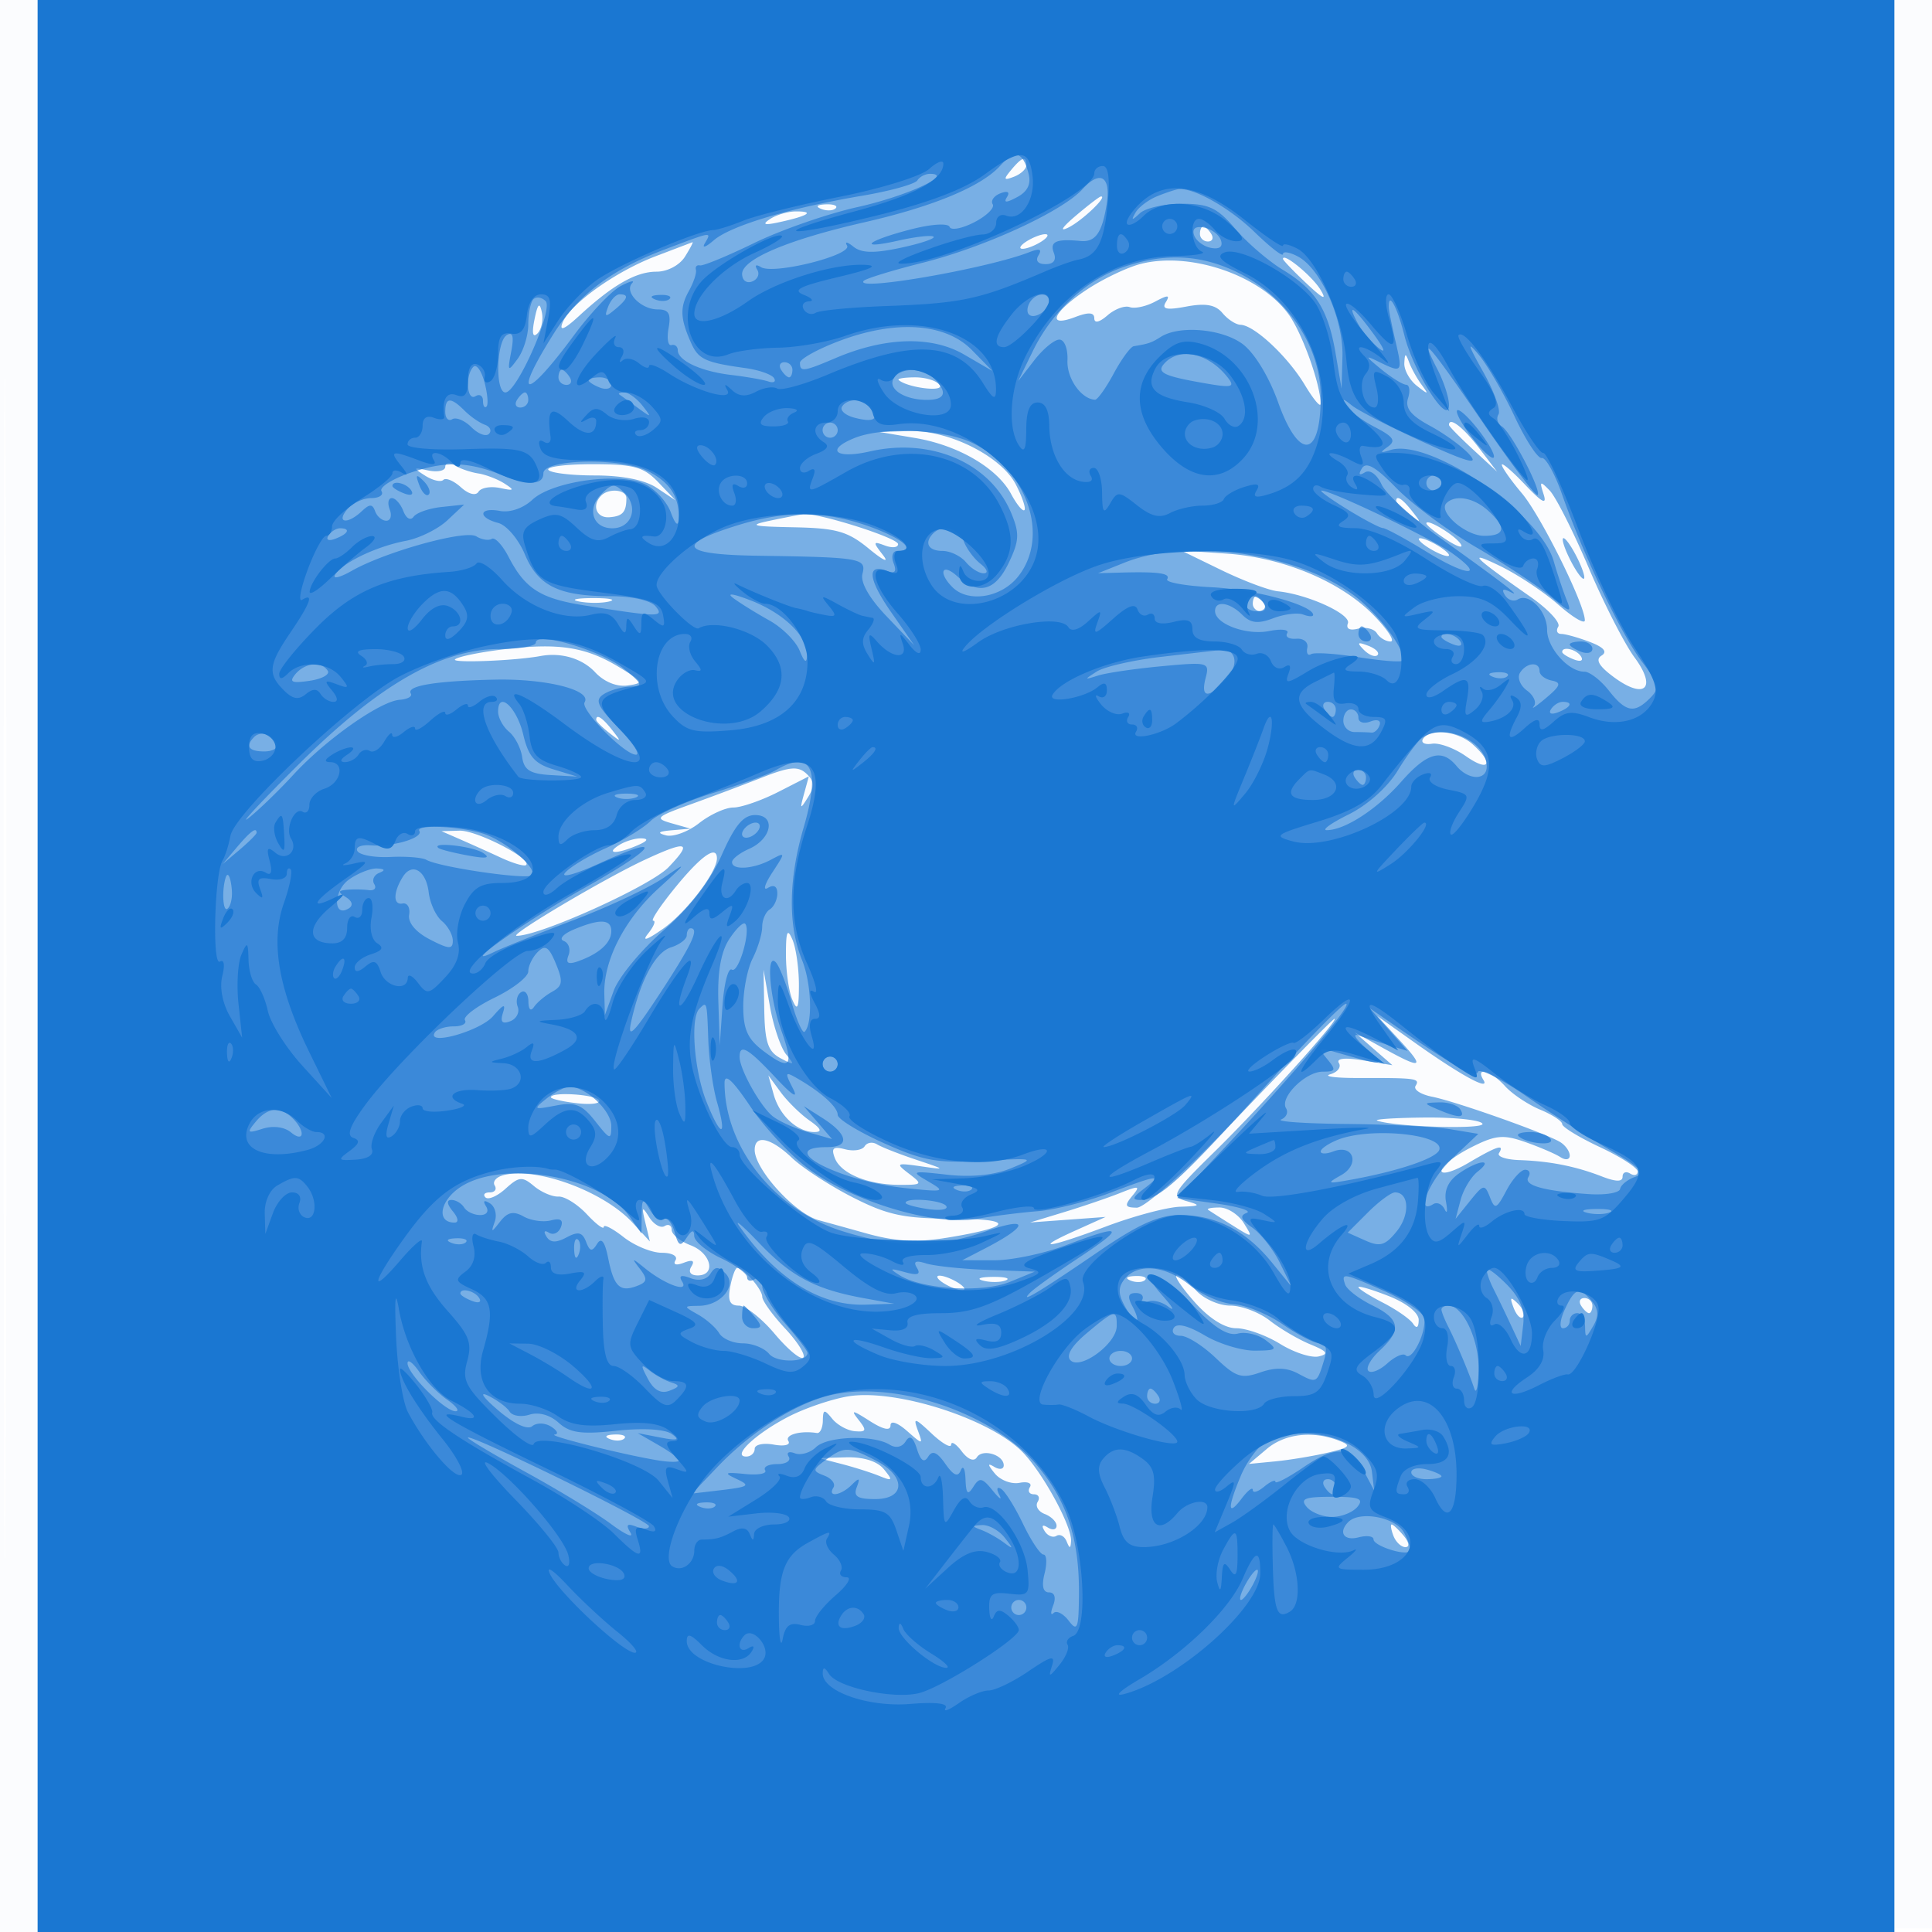<svg xmlns="http://www.w3.org/2000/svg" width="256" height="256">
    <path fill="#1976D2" fill-opacity=".016" fill-rule="evenodd"
          d="M0 128.004v128.004l128.25-.254 128.25-.254.254-127.75L257.008 0H0zm.485.496c0 70.4.119 99.053.265 63.672s.146-92.98 0-128S.485 58.1.485 128.5"/>
    <path fill="#1976D2" fill-opacity=".578" fill-rule="evenodd"
          d="M5 128v128h246V0H5zM133.981 22.523c-1.057 1.273-.995 1.42.378.893.902-.347 1.641-1.032 1.641-1.523 0-1.286-.579-1.105-2.019.63m8.519 6.102c-1.798 1.53-2.166 2.138-.918 1.518 1.833-.91 5.271-4.202 4.29-4.107-.204.02-1.722 1.185-3.372 2.589m-33.687-.942c.721.289 1.584.253 1.916-.079s-.258-.568-1.312-.525c-1.165.048-1.402.285-.604.604M102 29.046c-1.095.741-.691.834 1.5.344 3.677-.823 4.475-1.395 1.917-1.375-1.055.009-2.592.472-3.417 1.031M159 31c0 .55.477 1 1.059 1s.781-.45.441-1-.816-1-1.059-1-.441.45-.441 1m-23 1c-.825.533-1.05.969-.5.969s1.675-.436 2.5-.969 1.05-.969.5-.969-1.675.436-2.5.969m-49.134 1.956c-5.335 2.032-11.395 6.375-12.343 8.845-.437 1.138.274.842 2.163-.899C81.165 37.771 84.255 36 86.982 36c1.454 0 3.07-.854 3.786-2 .687-1.1 1.133-1.957.99-1.905-.142.053-2.343.89-4.892 1.861m64.37.993c-1.796.442-5.058 1.991-7.25 3.442-4.523 2.993-5.388 5.092-1.486 3.609 1.753-.666 2.5-.613 2.5.18 0 .69.681.536 1.75-.395.963-.838 2.288-1.329 2.945-1.09s2.173-.089 3.37-.73c1.707-.914 2.011-.898 1.411.074-.579.936.089 1.078 2.741.58 2.538-.476 3.854-.238 4.767.862.693.835 1.768 1.535 2.388 1.555 1.83.058 6.255 4.196 8.518 7.964 1.157 1.925 2.102 3.05 2.101 2.5-.005-2.517-2.405-9.263-4.189-11.773-3.698-5.203-12.952-8.409-19.566-6.778M170 34.304c0 .177 1.406 1.644 3.125 3.259 2.188 2.056 2.743 2.307 1.852.835-1.1-1.816-4.977-5.005-4.977-4.094m-99.175 8.022c-.373 1.825-.233 2.482.393 1.856.533-.533.793-1.805.576-2.826-.291-1.375-.543-1.123-.969.97m115.254 5.802c-.043.895.708 2.245 1.671 3 1.521 1.192 1.604 1.175.634-.128-.613-.825-1.365-2.175-1.671-3-.464-1.255-.568-1.234-.634.128m-66.996 2.231c1.178 1.016 6.024 1.622 5.442.681-.354-.572-1.816-1.04-3.251-1.04s-2.42.162-2.191.359M192 56.313c0 .172 1.434 1.635 3.186 3.25l3.186 2.937-2.436-3.195c-2.069-2.713-3.936-4.133-3.936-2.992m-70.753 1.721c5.714.962 10.888 3.981 12.734 7.43.745 1.393 1.538 2.35 1.761 2.127s-.29-1.751-1.141-3.396c-1.941-3.752-8.911-7.235-14.167-7.077l-3.934.117zM59 61.847c0 .531-1.013.752-2.25.491-2.045-.432-2.084-.37-.425.685 1.004.638 2.092.893 2.419.566.326-.326 1.373.112 2.326.974 1.02.923 1.978 1.168 2.332.596.33-.534 1.612-.758 2.849-.496 1.885.398 1.983.303.606-.584-.904-.583-2.479-1.189-3.5-1.348s-2.419-.64-3.107-1.069c-.687-.429-1.25-.346-1.25.185m13.655.403c.254.413 3.036.75 6.182.75 3.637 0 6.618.598 8.19 1.645l2.473 1.644-2.272-2.388c-1.93-2.029-3.23-2.389-8.654-2.395-3.511-.003-6.174.331-5.919.744M199 61.59c0 .342 1.193 2.036 2.651 3.766 2.538 3.01 8.349 14.732 8.349 16.841 0 .556-1.588-.384-3.528-2.087s-5.428-4.015-7.75-5.136c-4.482-2.163-3.513-1.186 4.066 4.102 2.359 1.646 4.019 3.426 3.691 3.958-.328.531-.15.966.397.966s2.245.476 3.775 1.057c1.859.707 2.377 1.307 1.563 1.811-.851.525-.361 1.386 1.621 2.852 4.115 3.042 5.763 1.479 2.748-2.608-1.328-1.8-4.073-7.174-6.1-11.942-2.027-4.769-4.339-9.345-5.138-10.17-1.284-1.325-1.378-1.267-.807.5.469 1.452-.201 1.105-2.446-1.266-1.701-1.796-3.092-2.986-3.092-2.644M79.667 65.667c-1.291 1.291-.647 2.997 1.083 2.87C82.508 68.407 83 67.853 83 66c0-1.125-2.311-1.356-3.333-.333M185 66.378c0 .207.787.995 1.75 1.75 1.586 1.243 1.621 1.208.378-.378-1.307-1.666-2.128-2.195-2.128-1.372M102 69c-2.913.613-2.38.759 3.173.868 5.689.113 7.164.536 10 2.871 1.891 1.558 2.68 1.908 1.827.813-1.363-1.751-1.34-1.867.25-1.271.963.361 1.75.28 1.75-.181 0-.826-10.756-4.223-12.566-3.968-.514.072-2.509.463-4.434.868m87 .35c0 .231 1.18 1.193 2.623 2.139s2.318 1.224 1.944.62c-.713-1.154-4.567-3.483-4.567-2.759m-1 2.08c0 .275.9.981 2 1.57s2 .845 2 .57-.9-.981-2-1.57-2-.845-2-.57m19.071.07c0 .55.643 2.125 1.429 3.5s1.429 2.05 1.429 1.5-.643-2.125-1.429-3.5-1.429-2.05-1.429-1.5m-45.236 4.038c2.935 1.427 6.31 2.694 7.5 2.814 3.949.4 9.726 3.046 9.266 4.245-.278.725.244.995 1.361.703.997-.261 2.115.015 2.484.613.37.598 1.184 1.087 1.809 1.087.626 0-.36-1.545-2.191-3.434-4.345-4.483-11.967-7.689-19.511-8.207l-6.053-.416zm-85.073 4.169c1.244.239 3.044.23 4-.02s-.062-.446-2.262-.435-2.982.216-1.738.455M166 80c0 .55.477 1 1.059 1s.781-.45.441-1-.816-1-1.059-1-.441.45-.441 1m-99.289 6.043c-3.183.385-6.071.984-6.417 1.329-.512.512 7.957.18 11.315-.443 2.751-.511 5.543.317 7.253 2.153 1.176 1.263 2.865 1.952 4.289 1.75 2.213-.313 2.147-.454-1.151-2.451-4.418-2.675-7.996-3.222-15.289-2.338m114.022.081c.679.684 1.486.991 1.793.683.308-.308-.247-.867-1.233-1.243-1.425-.542-1.54-.428-.56.56m26.267.269c0 .216.698.661 1.552.989.89.341 1.291.173.941-.393-.587-.951-2.493-1.406-2.493-.596M79 95.378c0 .207.787.995 1.75 1.75 1.586 1.243 1.621 1.208.378-.378C79.821 95.084 79 94.555 79 95.378m109.554 2.534c-.31.502.226.788 1.191.637s2.993.593 4.505 1.656c3.077 2.161 3.757 1.016.921-1.55-1.981-1.793-5.709-2.212-6.617-.743M101 103.018a415 415 0 0 1-9.5 3.568c-4.59 1.651-4.795 1.856-2.5 2.506l2.5.709-2.5.215c-1.773.153-1.991.349-.751.673.962.252 2.936-.476 4.385-1.616 1.45-1.14 3.493-2.073 4.541-2.073 1.047 0 3.726-.929 5.953-2.065l4.048-2.066-.636 2.316c-.57 2.076-.516 2.124.521.459.899-1.442.854-2.138-.202-3.126-1.103-1.031-2.207-.936-5.859.5m-40 8.21c1.375.601 3.811 1.697 5.412 2.436 1.602.74 3.088 1.169 3.303.954.816-.815-6.56-4.615-8.833-4.55l-2.382.067zM82 112c-1.828 1.181-.249 1.181 2.5 0 1.319-.567 1.489-.878.5-.914-.825-.031-2.175.381-3 .914m3.5 1.899C80.126 116.391 67.294 124 68.466 124c3.107 0 17.754-6.62 20.127-9.097 3.218-3.359 2.492-3.594-3.093-1.004m4.054 3.601c-2.029 2.475-3.378 4.5-2.999 4.5.38 0 .072.77-.683 1.711-.874 1.091-.158.859 1.977-.639 3.048-2.138 7.138-7.472 7.147-9.322.009-1.82-2.029-.416-5.442 3.75m14.587 9c0 2.2.386 4.9.859 6 .669 1.558.859 1.115.859-2 0-2.2-.386-4.9-.859-6-.669-1.558-.859-1.115-.859 2m-2.872 7.312c.076 4.292.491 5.524 2.163 6.414 1.833.977 1.918.919.743-.505-.728-.883-1.702-3.769-2.163-6.413l-.838-4.808zm63.21 13.711c-7.101 7.423-12.742 12.513-13.851 12.5-1.568-.019-1.666-.272-.602-1.555 1.124-1.354.935-1.398-1.627-.379-1.595.634-4.924 1.769-7.399 2.523l-4.5 1.37 5-.365 5-.366-4 1.8c-5.865 2.64-3.556 2.329 4.096-.551 3.653-1.375 8.051-2.545 9.773-2.6 2.702-.086 2.818-.188.847-.75-2.143-.61-1.907-1.021 3.827-6.65 6.105-5.993 16.484-17.5 15.785-17.5-.203 0-5.76 5.635-12.349 12.523m20.958-9.706c3.446 3.734 3.042 3.938-2.13 1.077l-3.807-2.106 2.5 2.179 2.5 2.178-3.848-.636c-2.434-.403-3.624-.273-3.238.352.336.543-.183 1.214-1.152 1.49s.713.497 3.738.49c7.717-.016 8.186.049 7.569 1.047-.302.488.684 1.133 2.191 1.433 3.176.633 15.15 4.875 16.99 6.019.688.428 1.25 1.228 1.25 1.778 0 .561-.549.648-1.25.199-.687-.44-2.785-1.339-4.662-1.997-2.932-1.027-3.951-.92-7.25.763-2.111 1.076-3.838 2.443-3.838 3.036s1.601.134 3.557-1.02c3.804-2.245 4.859-2.581 4.064-1.295-.273.442.938.853 2.691.914 4.053.14 7.457.814 10.938 2.165 1.873.727 2.75.738 2.75.033 0-.569.45-.756 1-.416s1 .218 1-.27-2.25-1.942-5-3.23-5-2.66-5-3.05-1.317-1.253-2.928-1.92-3.705-2.072-4.655-3.121c-1.844-2.038-3.991-2.646-2.855-.809.946 1.532-2.941-.579-9.062-4.919l-5-3.546zM102.508 145c.785 2.829 3.132 5 5.406 5 1.089 0 .899-.443-.658-1.533-1.204-.844-2.921-2.531-3.815-3.75l-1.626-2.217zM73 145.391c0 .214 1.543.57 3.43.791 1.886.22 3.21.044 2.941-.391-.484-.783-6.371-1.153-6.371-.4m109.5 3.106c2.505.848 14.418 1.179 13.928.387-.3-.486-3.782-.848-7.737-.805s-6.741.231-6.191.418m-82.5 3.868c0 2.589 5.388 8.498 8.5 9.322.55.146 3.367.926 6.26 1.735 3.9 1.09 6.676 1.239 10.743.578 8.766-1.427 9.052-2.498.671-2.52-6.407-.016-8.582-.482-13.174-2.821-3.025-1.541-6.65-3.895-8.055-5.231-2.835-2.695-4.945-3.149-4.945-1.063m14.568-.475c-.313.507-1.476.685-2.584.396-1.579-.413-1.873-.161-1.362 1.17.789 2.058 4.409 3.544 8.634 3.544 2.969 0 3.028-.075 1.185-1.482-1.808-1.381-1.701-1.448 1.559-.979 3.409.49 3.394.468-.606-.87-2.258-.755-4.59-1.672-5.181-2.037-.591-.366-1.331-.25-1.645.258m-47.83 3.817c-.969.244-1.505.86-1.191 1.369.314.508.019.924-.655.924s-.928.297-.565.661c.363.363 1.563-.157 2.667-1.155 1.778-1.61 2.205-1.649 3.756-.348.963.808 2.425 1.436 3.25 1.395s2.513 1.01 3.75 2.333 2.25 2.083 2.25 1.687c0-.395 1.186.215 2.635 1.354S86.361 166 87.694 166c1.343 0 2.151.441 1.813.989-.363.587.086.721 1.105.33 1.164-.447 1.484-.283.993.511-.434.702-.1 1.17.836 1.17 2.494 0 1.798-2.958-.941-4-1.375-.523-2.5-1.438-2.5-2.034s-.422-.823-.939-.504-1.437-.217-2.047-1.191c-.943-1.506-1.019-1.397-.505.729l.604 2.5-2.307-2.5c-3.813-4.134-12.677-7.402-17.068-6.293m93.345 4.596c.23.166 1.672 1.088 3.206 2.048 2.75 1.722 2.771 1.717 1.509-.303-.703-1.126-2.146-2.048-3.205-2.048s-1.739.136-1.51.303M96.755 170.5c-.35 1.83-.046 2.5 1.134 2.5.886 0 3.032 1.687 4.768 3.75s3.437 3.474 3.779 3.137-.74-2.072-2.407-3.856c-1.666-1.783-3.029-3.677-3.029-4.208 0-.974-2.468-3.823-3.312-3.823-.25 0-.67 1.125-.933 2.5M125 170c.825.533 1.95.969 2.5.969s.325-.436-.5-.969-1.95-.969-2.5-.969-.325.436.5.969m5.269-.307c.973.254 2.323.237 3-.037s-.119-.481-1.769-.461-2.204.244-1.231.498m19.544-.01c.721.289 1.584.253 1.916-.079s-.258-.568-1.312-.525c-1.165.048-1.402.285-.604.604m8.456 2.817c1.951 2.203 4.006 3.5 5.547 3.5 1.346 0 3.959.934 5.806 2.075s4.15 1.888 5.118 1.658c1.377-.327 1.136-.674-1.108-1.596-1.577-.647-4-2.068-5.385-3.157s-3.736-1.98-5.227-1.98c-1.49 0-3.525-.9-4.52-2s-2.152-2-2.57-2 .635 1.575 2.339 3.5M180 170.555c0 .216 1.463 1.143 3.25 2.059s3.581 2.165 3.985 2.776c.47.711.74.536.75-.488.009-.943-1.625-2.243-3.985-3.17-2.2-.864-4-1.394-4-1.177m20.564 2.738c.376.986.935 1.541 1.243 1.233s.001-1.114-.683-1.793c-.988-.98-1.102-.865-.56.56M209.5 173c.34.55.816 1 1.059 1s.441-.45.441-1-.477-1-1.059-1-.781.45-.441 1m-97 12.007c-2.2.342-5.83 1.573-8.067 2.734-4.338 2.254-7.513 5.259-5.555 5.259.617 0 1.122-.459 1.122-1.02s1.134-.813 2.52-.562c1.422.258 2.268.048 1.941-.481-.506-.819 1.589-1.403 3.789-1.055.412.065.764-.669.782-1.632.028-1.53.184-1.562 1.25-.25.67.825 2.021 1.565 3.003 1.645 1.512.122 1.589-.104.5-1.483-1.098-1.391-.885-1.372 1.465.128 1.783 1.139 2.75 1.342 2.75.578 0-.681.916-.374 2.17.727 2.138 1.878 2.159 1.877 1.444-.071-.637-1.738-.416-1.687 1.83.424 1.406 1.32 2.57 1.985 2.588 1.476.017-.508.649-.11 1.404.886.82 1.081 1.625 1.401 2 .794.732-1.184 3.564-.34 3.564 1.062 0 .524-.562.614-1.25.201-.917-.551-.9-.319.064.871.723.892 2.198 1.452 3.277 1.244s1.699.049 1.377.57c-.322.522-.083.948.532.948s.838.453.496 1.007c-.343.554.081 1.277.941 1.607.859.33 1.563 1.028 1.563 1.552s-.52.631-1.155.239c-.721-.446-.882-.274-.43.457.398.644 1.104.935 1.569.648s1.073.043 1.352.734c.397.986.523.979.585-.034.122-1.998-3.827-9.207-6.519-11.899-4.365-4.365-16.636-8.279-22.902-7.304m-31.687 5.676c.721.289 1.584.253 1.916-.079s-.258-.568-1.312-.525c-1.165.048-1.402.285-.604.604m87.048 1.306-2.361 1.989 3.5-.34c1.925-.188 5.054-.708 6.953-1.155 2.929-.691 3.157-.93 1.5-1.578-3.489-1.365-7.181-.948-9.592 1.084m-56.361 1.99c1.65.425 3.9 1.139 5 1.585 1.78.721 1.849.625.628-.877-.868-1.066-2.707-1.649-5-1.585l-3.628.103zm73.138 9.521c.317.825 1.033 1.5 1.591 1.5.586 0 .489-.635-.229-1.5-.685-.825-1.401-1.5-1.591-1.5s-.087.675.229 1.5"/>
    <path fill="#1976D2" fill-opacity=".641" fill-rule="evenodd"
          d="M5 128v128h246V0H5zM132.537 21.959c-2.497 2.759-8.875 5.412-18.037 7.503-10.046 2.292-16.167 4.88-16.167 6.836 0 .845.585 1.287 1.328 1.002.73-.28 1.036-.982.679-1.559-.377-.61-.169-.753.496-.342 1.667 1.03 12.153-1.6 11.401-2.86-.342-.571.035-.509.837.14 1.073.867 2.729.907 6.263.154 2.642-.564 4.607-1.222 4.366-1.464-.242-.241-2.333-.013-4.649.508-5.65 1.269-4.193.009 1.744-1.51 2.669-.682 4.844-.812 5.03-.3.181.497 1.658.216 3.283-.624 1.625-.841 2.717-1.912 2.427-2.381-.289-.469.169-1.119 1.02-1.446.962-.369 1.292-.182.873.495-.484.784-.105.785 1.358.002 1.377-.737 1.86-1.74 1.5-3.115-.766-2.928-1.786-3.211-3.752-1.039m-10.973 1.937c-.305.494-3.594 1.411-7.309 2.039-9.608 1.624-17.443 3.975-19.677 5.905-1.057.913-1.593 1.098-1.191.41.933-1.595 1.091-1.619-5.387.833-6.963 2.637-11.395 5.998-14.598 11.073-5.59 8.854-3.837 9.055 2.629.302 2.193-2.969 4.996-5.922 6.228-6.563 1.233-.641 1.907-.809 1.5-.372C82.677 38.68 84.934 41 87.142 41c1.473 0 1.797.554 1.448 2.477-.247 1.362-.076 2.374.38 2.25.457-.125.835.183.84.683.016 1.388 3.071 2.8 7.082 3.275 1.984.235 4.194.621 4.91.859s1.058.038.759-.445c-.298-.483-2.009-1.081-3.802-1.328-5.262-.728-6.209-1.161-7.158-3.271-1.47-3.273-1.54-4.75-.327-6.931.633-1.138 1.055-2.406.938-2.819s.126-.675.538-.583 3.656-1.248 7.207-2.978c3.551-1.729 9.704-3.867 13.672-4.75 6.432-1.431 12.787-4.324 9.68-4.407-.655-.018-1.44.371-1.745.864m21.892 1.152c-2.675 2.957-12.947 7.691-21.192 9.768-3.98 1.002-7.489 2.076-7.799 2.386-1.482 1.482 16.28-1.591 21.949-3.797 1.34-.521 1.697-.394 1.191.425-.442.714-.074 1.17.943 1.17 1.07 0 1.46-.537 1.09-1.5-.57-1.487.318-1.882 3.523-1.567 1.982.194 2.877-1.067 3.482-4.907.575-3.646-.867-4.541-3.187-1.978m9.896.945c-1.181.477-2.484 1.461-2.896 2.187-.603 1.062-.486 1.075.597.07.741-.687 3.249-1.25 5.574-1.25 3.555 0 4.677.529 7.05 3.322 1.553 1.826 4.398 4.276 6.323 5.443 4.349 2.636 5.992 5.255 6.987 11.14l.778 4.595.117-4.29c.135-4.892-2.848-11.586-5.885-13.212-1.098-.587-1.997-.736-1.997-.33s-1.687-.902-3.75-2.906c-3.299-3.204-8.035-5.886-10.065-5.699-.377.035-1.651.454-2.833.93m4.866 5.161c.246.741 1.25 1.501 2.23 1.692 1.14.22 1.621-.14 1.334-1-.246-.741-1.25-1.501-2.23-1.692-1.14-.22-1.621.14-1.334 1m-9.581 4.311c-4.84 1.725-9.242 5.851-11.773 11.035l-1.954 4 2.129-2.75c1.17-1.513 2.668-2.75 3.327-2.75.672 0 1.146 1.21 1.077 2.75-.107 2.383 1.807 5.119 3.65 5.218.325.018 1.44-1.543 2.477-3.468s2.232-3.556 2.657-3.625c1.94-.314 2.354-.457 3.591-1.241 2.467-1.565 8.126-1.066 10.832.954 1.572 1.173 3.491 4.319 4.698 7.698 2.792 7.82 5.652 7.443 5.652-.746 0-7.065-4.953-13.952-12.218-16.987-4.523-1.889-9.014-1.917-14.145-.088M70.683 39.65c-.375.376-.683 1.872-.683 3.326s-.632 3.507-1.405 4.564c-1.306 1.786-1.367 1.718-.855-.958.384-2.013.205-2.666-.595-2.172-1.388.858-1.543 7.59-.174 7.59 1.539 0 6.395-11.034 5.326-12.103-.512-.512-1.238-.623-1.614-.247m9.901.991c-.527 1.373-.38 1.435.893.378 1.735-1.44 1.916-2.019.63-2.019-.491 0-1.176.739-1.523 1.641m6.229-.958c.721.289 1.584.253 1.916-.079s-.258-.568-1.312-.525c-1.165.048-1.402.285-.604.604m49.646.384c-.363.586-.419 1.306-.126 1.6.717.716 2.667-.546 2.667-1.726 0-1.278-1.726-1.193-2.541.126m47.565.683c.013.413.416 2.438.895 4.5.961 4.139.898 4.214-2.235 2.683-1.865-.911-1.819-.769.316.978 1.375 1.124 2.868 2.055 3.317 2.067s.564.821.254 1.797c-.41 1.292.382 2.283 2.909 3.644 1.909 1.028 4.258 2.74 5.221 3.803 1.316 1.454-.207 1.041-6.151-1.668-4.345-1.98-8.583-4.152-9.417-4.827-1.206-.975-1.362-.969-.762.03.416.692 2.143 1.974 3.838 2.851 2.448 1.266 2.795 1.798 1.687 2.587-1.1.783-1.029.876.332.439 5.118-1.642 19.796 8.319 21.635 14.683.506 1.751 1.284 4.083 1.728 5.183.712 1.763.454 1.704-2.178-.5-1.643-1.375-6.059-4.294-9.814-6.486s-8.519-5.73-10.587-7.86c-2.708-2.79-3.977-3.519-4.54-2.609-.507.821-.377 1.015.369.553.676-.418 1.594.24 2.227 1.596.591 1.268 4.081 4.454 7.754 7.08 8.266 5.909 11.1 8.093 9.273 7.146q-1.398-.725-.68.442c.398.644 1.162.9 1.698.568 1.499-.927 3.887 1.553 3.887 4.037 0 2.371 2.82 5.533 4.935 5.533.702 0 2.162 1.125 3.244 2.5 2.267 2.882 3.376 3.088 5.452 1.012 1.318-1.318 1.197-1.87-1.052-4.819-2.742-3.596-7.783-14.15-10.6-22.193-.963-2.75-2.171-4.915-2.685-4.81-.513.104-2.133-2.371-3.6-5.5-1.466-3.13-3.606-6.815-4.755-8.19-1.585-1.897-1.449-1.361.563 2.22 1.459 2.596 2.386 5.153 2.059 5.681s-.13 1.247.437 1.598c1.253.774 5.302 8.535 4.744 9.093-.219.218-3.479-4.1-7.246-9.597-7.036-10.27-8.691-12.206-6.022-7.045.839 1.623 1.526 3.735 1.526 4.695 0 2.987-4.672-4.284-5.908-9.196-.974-3.866-2.14-5.951-2.068-3.699m-4.114 2.082c.54 1.008 1.766 2.47 2.727 3.25 1.08.878.838.179-.634-1.832-2.626-3.588-3.611-4.255-2.093-1.418m-68.66 2.334c-2.888 1.085-5.25 2.392-5.25 2.904 0 1.251.455 1.189 4.782-.65 6.527-2.773 12.667-2.938 16.947-.454l3.771 2.188-2.721-2.776c-3.503-3.572-10.05-4.025-17.529-1.212m42.921 3.128c-.844 1.017.081 1.505 4.319 2.282 4.782.876 5.258.814 4.201-.544-2.582-3.32-6.537-4.127-8.52-1.738m-91.443.311c-1.111 1.111-.868 4.599.272 3.895.55-.34 1-.066 1 .608s.21 1.015.467.758.135-1.709-.272-3.228c-.406-1.519-1.066-2.434-1.467-2.033M103.5 49c.34.55.816 1 1.059 1s.441-.45.441-1-.477-1-1.059-1-.781.45-.441 1M74 50c0 .55.477 1 1.059 1s.781-.45.441-1-.816-1-1.059-1-.441.45-.441 1m44.431.112c-.858 1.388 1.344 2.852 4.319 2.873 2.497.017 2.868-.967 1.05-2.785-1.507-1.507-4.462-1.555-5.369-.088M78 50.393c0 .216.675.652 1.5.969s1.5.139 1.5-.393c0-.533-.675-.969-1.5-.969s-1.5.177-1.5.393M68.5 53c-.34.55-.141 1 .441 1S70 53.55 70 53s-.198-1-.441-1-.719.45-1.059 1m13.583-.717c.23.156 1.317.943 2.417 1.75 1.85 1.357 1.897 1.336.628-.283-.755-.962-1.843-1.75-2.417-1.75s-.857.127-.628.283M59 54.559c0 .857.414 1.303.919.991.506-.313 1.652.164 2.548 1.06.896.895 1.944 1.288 2.331.872.386-.416.131-.959-.566-1.208s-1.903-1.087-2.678-1.863C59.727 52.585 59 52.627 59 54.559m52.57-.673c-.301.488.44 1.145 1.648 1.461 2.52.659 3.267.247 2.323-1.28-.799-1.294-3.215-1.403-3.971-.181m81.471.614c-.017.55 1.076 2.35 2.428 4s2.473 2.55 2.49 2-1.076-2.35-2.428-4-2.473-2.55-2.49-2M109 57c0 .55.45 1 1 1s1-.45 1-1-.45-1-1-1-1 .45-1 1m4.25 1.031c-3.933 1.581-2.542 2.823 2 1.787 8.192-1.869 16 1.542 18.754 8.193 1.107 2.671 1.057 3.637-.337 6.561-1.792 3.758-4.009 4.333-6.838 1.773-2.001-1.81-2.572-.488-.629 1.455 2.12 2.12 6.498 1.4 8.727-1.435 4.172-5.304 1.234-14.006-5.947-17.613-3.718-1.868-11.938-2.245-15.73-.721M54.244 62.69c-2.341.815-4.002 1.892-3.691 2.395s-.306.915-1.372.915c-1.065 0-2.496.675-3.181 1.5-1.502 1.81.057 2.013 1.925.25 1.06-1 1.417-1 1.783 0 .252.688.919 1.25 1.482 1.25s.765-.675.448-1.5c-.316-.825-.187-1.5.286-1.5.474 0 1.159.775 1.523 1.722.377.982.96 1.304 1.357.75.383-.535 2.046-1.116 3.696-1.292l3-.32-2.231 2.091c-1.227 1.15-3.702 2.371-5.5 2.713-3.904.742-8.367 2.877-9.354 4.473-.391.633.593.41 2.187-.496 4.47-2.54 15.053-5.472 16.508-4.573.712.44 1.634.59 2.05.333s1.419.819 2.231 2.389c2.171 4.198 4.181 5.495 9.94 6.415 9.932 1.586 10.75 1.598 9.535.134C86.22 79.56 83.742 79 80.943 79c-6.87 0-9.646-1.352-11.401-5.555-.834-1.994-2.421-3.862-3.529-4.152-2.762-.722-2.555-2.118.237-1.59 1.323.251 3.091-.36 4.29-1.482 2.607-2.438 11.365-3.677 14.83-2.098 1.408.641 2.99 2.338 3.516 3.771.577 1.572.987 1.944 1.035.938.138-2.925-1.084-4.865-4.024-6.385C82.339 60.607 72 60.806 72 62.715c0 1.581-1.977 1.639-5.685.167-4.395-1.745-7.464-1.794-12.071-.192m1.32 1.603c.376.986.935 1.541 1.243 1.233s.001-1.114-.683-1.793c-.988-.98-1.102-.865-.56.56M189 64c0 .55.45 1 1 1s1-.45 1-1-.45-1-1-1-1 .45-1 1m-137 .393c0 .216.698.661 1.552.989.89.341 1.291.173.941-.393-.587-.951-2.493-1.406-2.493-.596m27.685 1.065C77.716 67.427 78.539 70 81.138 70c2.544 0 3.522-2.769 1.642-4.649-1.326-1.325-1.675-1.313-3.095.107m98.815 2.016c2.2 1.355 4.331 2.478 4.735 2.495s3.014 1.433 5.8 3.148c5.424 3.337 7.941 3.422 3.273.109-2.685-1.904-15.92-8.232-17.196-8.221-.337.003 1.188 1.114 3.388 2.469m13.164-.805c-1.145 1.146 2.525 4.331 4.991 4.331 2.816 0 2.988-1.109.516-3.345-1.892-1.712-4.342-2.151-5.507-.986m-93.786 2.893c-8.525 2.626-7.743 3.923 2.457 4.074 13.753.203 14.487.33 13.945 2.401-.294 1.123.894 3.215 3.194 5.625l3.661 3.838-3.049-4.375c-3.07-4.404-3.28-6.52-.543-5.47 1.049.402 1.3.098.861-1.044-.34-.886-.12-1.611.489-1.611 2.651 0 .722-1.667-3.777-3.265-5.802-2.061-10.939-2.112-17.238-.173m-54.371 1.427c-.35.566.051.734.941.393 1.732-.665 2.049-1.382.611-1.382-.518 0-1.216.445-1.552.989m80.16-.322c-1.242 1.241-.676 2.333 1.211 2.333 1.032 0 2.437.675 3.122 1.5s1.752 1.486 2.372 1.468c.621-.017.425-.58-.434-1.25s-1.857-2.005-2.219-2.968c-.658-1.756-2.806-2.33-4.052-1.083M149 74.553l-3.5 1.4 3-.082c5.015-.138 6.64.093 6.157.879-.254.412 2.437.893 5.98 1.067 5.674.28 13.363 2.388 13.363 3.665 0 .25-.597.226-1.328-.054-.73-.28-2.514-.058-3.966.494-2.012.765-2.986.655-4.101-.46-1.665-1.664-3.605-1.932-3.605-.497 0 1.714 4.162 3.253 7.172 2.651 1.61-.322 2.685-.193 2.388.286-.296.48.244.81 1.201.735.962-.076 1.616.455 1.464 1.187-.151.729.074 1.113.5.854s3.226-.08 6.221.396 5.619.694 5.831.482c.733-.732-1.954-4.743-5.109-7.625-6.889-6.293-22.681-8.975-31.668-5.378m-51.825 4.702c.921.685 3.068 2.016 4.769 2.959s3.507 2.743 4.012 4c.619 1.544.938 1.754.981.647.097-2.517-3.013-5.567-7.437-7.292-2.362-.921-3.314-1.05-2.325-.314M165 80c0 .55.702 1 1.559 1s1.281-.45.941-1-1.041-1-1.559-1-.941.45-.941 1m15 4c0 .55.477 1 1.059 1s.781-.45.441-1-.816-1-1.059-1-.441.45-.441 1M71 85.139c0 .473-2.178.861-4.84.861-7.737 0-16.038 4.781-26.66 15.357-4.95 4.928-7.91 8.101-6.577 7.052s4.007-3.635 5.943-5.744c4.272-4.653 11.484-9.74 14.088-9.936 1.049-.08 1.717-.453 1.484-.83-.638-1.032 3.255-1.676 11.159-1.844 6.807-.146 12.864 1.39 11.865 3.007-.592.957 5.28 6.938 6.811 6.938.616 0-.426-1.595-2.315-3.544-2.849-2.939-3.181-3.704-1.946-4.484.818-.518 2.388-.964 3.488-.993 1.775-.045 1.682-.311-.827-2.364C79.749 86.223 71 83.617 71 85.139m120-.746c0 .216.698.661 1.552.989.89.341 1.291.173.941-.393-.587-.951-2.493-1.406-2.493-.596m17 1c0 .216.675.652 1.5.969s1.5.139 1.5-.393c0-.533-.675-.969-1.5-.969s-1.5.177-1.5.393m-54.179 1.649c-3.673.428-7.498 1.303-8.5 1.944-1.699 1.087-1.687 1.122.167.53 1.093-.35 4.877-.905 8.408-1.235 6.214-.58 6.402-.53 5.856 1.56-.701 2.679.386 2.769 2.691.222 1.795-1.984 1.378-4.167-.752-3.932-.655.073-4.196.482-7.87.911M39.147 89.323c-.879 1.059-.506 1.237 1.867.888 1.631-.239 2.719-.835 2.417-1.323-.808-1.306-3.026-1.081-4.284.435m162.259-.171c-.391.633.025 1.69.926 2.349.9.658 1.306 1.597.902 2.087-.403.49.328-.005 1.626-1.099 1.933-1.628 2.069-2.048.75-2.312-.885-.178-1.61-.741-1.61-1.25 0-1.305-1.741-1.154-2.594.225m-3.593.531c.721.289 1.584.253 1.916-.079s-.258-.568-1.312-.525c-1.165.048-1.402.285-.604.604M66 94.294c0 .804.648 1.999 1.44 2.656s1.579 2.175 1.75 3.373c.244 1.714 1.054 2.22 3.81 2.379l3.5.202-3.151-.955c-2.511-.761-3.328-1.702-4.02-4.625-.856-3.619-3.329-5.87-3.329-3.03M175.5 94c.34.55.816 1 1.059 1s.441-.45.441-1-.477-1-1.059-1-.781.45-.441 1m30.007-.011c-.35.566.051.734.941.393 1.732-.665 2.049-1.382.611-1.382-.518 0-1.216.445-1.552.989M178 95.5c0 .825.675 1.5 1.5 1.5s1.826.034 2.225.075.886-.409 1.084-1.001c.205-.617-.317-.816-1.225-.468-.871.335-1.584.11-1.584-.499S179.55 94 179 94s-1 .675-1 1.5M33.688 97.646c-1.221 1.22-.736 1.925 1.324 1.925 1.106 0 1.866-.438 1.687-.973-.426-1.278-2.143-1.821-3.011-.952m154.759.119c-.579.404-2.052 2.381-3.274 4.393-1.291 2.125-3.992 4.533-6.447 5.749-2.325 1.15-3.641 2.092-2.926 2.092 2.389.002 6.669-2.777 9.865-6.406 3.421-3.884 5.383-4.444 7.335-2.093 1.579 1.903 4 1.946 4 .071 0-3.376-5.598-5.867-8.553-3.806m-85.629 4.277c-.924.539-4.663 1.902-8.308 3.028-3.644 1.125-7.391 2.808-8.326 3.738s-3.612 2.549-5.948 3.596-4.75 2.511-5.365 3.252 1.442.175 4.57-1.257c8.793-4.026 7.653-2.15-1.975 3.247-7.793 4.369-17.193 11.034-11.966 8.485 1.1-.537 5.825-2.43 10.5-4.207s10.075-4.319 12-5.648c3.135-2.166 3.062-2.02-.704 1.403-4.529 4.117-7.342 9.585-7.22 14.039l.076 2.782 1.174-3.235c.646-1.779 3.602-5.359 6.57-7.955 3.549-3.104 6.197-6.532 7.737-10.015 1.748-3.953 2.871-5.295 4.428-5.295 2.782 0 2.208 3.157-.817 4.487-1.234.543-2.244 1.331-2.244 1.75 0 1.105 2.809.936 5.137-.31 1.975-1.057 1.978-1.032.184 1.711-1.002 1.532-1.258 2.438-.571 2.014.787-.485 1.25-.214 1.25.73 0 .825-.45 1.778-1 2.118s-1.003 1.379-1.006 2.309-.573 2.816-1.266 4.191-1.253 4.251-1.244 6.39c.013 3.063.597 4.325 2.75 5.933 3.519 2.63 4.003 2.019 2.265-2.861-1.546-4.34-2.002-10.437-.668-8.912.458.522 1.389 2.906 2.07 5.297s1.454 4.131 1.719 3.866c1.097-1.097.899-6.436-.353-9.521-1.864-4.593-1.792-10.662.208-17.495 2.296-7.848 1.071-10.413-3.657-7.655M179.5 103c.34.55.816 1 1.059 1s.441-.45.441-1-.477-1-1.059-1-.781.45-.441 1m-97.75 2.662c.688.278 1.813.278 2.5 0 .688-.277.125-.504-1.25-.504s-1.937.227-1.25.504m-26.187 4.441c.568.918-3.538 2.14-6.425 1.911-1.3-.102-2.097.243-1.772.768.324.526 2.287.872 4.362.771 2.075-.102 4.222.069 4.772.38 1.772 1.002 13.605 2.707 14.028 2.021.616-.996-3.679-4.616-6.528-5.502-3.183-.991-8.981-1.231-8.437-.349M98.5 110c-.34.55-.168 1 .382 1s1.278-.45 1.618-1 .168-1-.382-1-1.278.45-1.618 1m-67.095 2.25L29.5 114.5l2.25-1.905c1.237-1.048 2.25-2.06 2.25-2.25 0-.8-.805-.209-2.595 1.905m26.678.106c.23.196 1.992.646 3.917.999 2.462.452 3.055.351 2-.341-1.356-.889-6.908-1.506-5.917-.658m-11.819 4.171c-2.103 1.473-2.153 5.14-.052 3.842.616-.381.479-.95-.355-1.479-1.11-.703-1.084-.884.143-.993.825-.074 2.108-.051 2.85.051.743.102 1.078-.256.744-.796-.333-.54-.041-1.209.65-1.488.853-.344.766-.531-.271-.585-.841-.043-2.509.608-3.709 1.448m7.106-.33c-1.28 2.05-1.293 3.762-.027 3.522.636-.12 1.029.549.873 1.488-.176 1.056.872 2.304 2.75 3.275 2.525 1.306 3.034 1.334 3.034.166 0-.772-.648-1.941-1.441-2.599-.792-.657-1.579-2.365-1.75-3.795-.347-2.921-2.206-4.032-3.439-2.057m-23.453.053c-.532 1.594-.398 4.547.19 4.184.421-.26.699-1.365.617-2.454-.129-1.701-.53-2.562-.807-1.73M76 123.177c-1.375.578-1.963 1.254-1.306 1.502.656.247.944 1.101.638 1.897-.407 1.063-.061 1.27 1.307.78 2.783-.997 4.361-2.436 4.361-3.978 0-1.607-1.509-1.668-5-.201m20.635 1.257c-1.111 1.696-1.576 4.35-1.45 8.281l.185 5.785.368-5.276c.203-2.902.758-5.036 1.234-4.741.894.552 2.576-5.268 1.759-6.086-.253-.253-1.196.664-2.096 2.037M91 123.933c0 .513-.941 1.231-2.091 1.596-2.1.666-4.076 4.383-5.3 9.971-.499 2.276.434 1.332 3.866-3.914C91.711 125.114 92.702 123 91.5 123c-.275 0-.5.42-.5.933m-19.75 2.213c-.687.69-1.25 1.845-1.25 2.567s-2.003 2.286-4.451 3.475-4.221 2.534-3.941 2.987-.39.825-1.49.825-2.228.369-2.506.819c-1.125 1.82 6.02-.194 7.731-2.18 1.373-1.593 1.705-1.705 1.301-.44-.387 1.214-.112 1.534.964 1.121.829-.318 1.276-1.181.993-1.917-.282-.736-.083-1.605.443-1.93s.963.223.971 1.218c.01 1.091.307 1.378.75.724.404-.597 1.481-1.497 2.393-2 1.394-.769 1.474-1.362.5-3.719-.928-2.247-1.407-2.555-2.408-1.55m21.417 7.521c-1.229 1.228-.684 8.251.958 12.354 1.922 4.803 2.751 4.778 1.369-.042-.534-1.863-1.048-5.546-1.141-8.184-.182-5.14-.181-5.134-1.186-4.128m74.833 10.446C156.608 156.211 153.549 159 151.174 159c-1.234 0-1.154-.304.385-1.468 2.62-1.982 1.894-1.893-4.55.556-3.02 1.148-7.295 2.228-9.5 2.401s-5.892.636-8.193 1.03c-5.476.937-16.256-2.282-22.129-6.608-2.372-1.747-5.859-5.473-7.75-8.28-2.376-3.529-3.435-4.491-3.431-3.118.023 8.51 6.638 16.82 15.617 19.623 7.395 2.308 12.436 2.296 19.219-.046 5.619-1.94 5.429-.636-.342 2.347l-3 1.551 4.239.006c2.332.003 6.607-.894 9.5-1.993 7.561-2.874 7.972-2.49 1.748 1.633-3.018 1.999-5.937 4.09-6.487 4.647-1.583 1.603 1.251-.099 9.069-5.446 5.341-3.653 7.982-4.835 10.8-4.835 4.718 0 8.72 2.058 12.117 6.23l2.662 3.27-1.568-3.189c-.863-1.754-2.503-3.844-3.644-4.644-1.497-1.048-1.708-1.591-.756-1.945.726-.271-1.042-.827-3.93-1.236l-5.249-.744 6.249-6.659c9.418-10.034 17.053-19.083 16.099-19.08-.467.002-5.349 5.001-10.849 11.11m16.5-7.693 2.5 2.828-2.5-.761a124 124 0 0 1-4-1.29c-.825-.291-.375.469 1 1.69 2.732 2.424 2.611 2.438-4.242.469-1.99-.572-2.089-.46-.878 1 1.188 1.431 1.11 1.644-.603 1.644-2.303 0-5.747 3.431-4.869 4.852.333.537.039 1.205-.652 1.484s3.244.547 8.744.596c5.5.05 11.662.365 13.692.7l3.693.611-3.443 3.247c-3.014 2.843-4.992 7.586-2.527 6.063.503-.311 1.183 0 1.511.691s.407.24.177-1.001c-.279-1.499.297-2.76 1.711-3.75 2.572-1.802 4.73-2.013 2.478-.243-.874.688-1.889 2.375-2.254 3.75l-.663 2.5 1.909-2.372c1.792-2.227 1.953-2.257 2.639-.5.659 1.688.874 1.602 2.186-.878.8-1.512 1.917-2.75 2.482-2.75s.757.437.427.971c-.67 1.084 2.004 1.839 7.982 2.252 2.2.153 4.079-.155 4.176-.684.097-.528.978-1.242 1.958-1.586 1.411-.495.75-1.223-3.176-3.497-2.727-1.58-7.735-4.797-11.13-7.15-3.394-2.352-6.323-3.82-6.509-3.263-.299.897-3.256-.784-11.819-6.719l-2.5-1.733zm-86 3.63c0 1.603 2.687 6.445 4.337 7.815.808.67 2.919 1.635 4.69 2.143l3.221.924-1.874-2.182-1.874-2.182 2.445 1.552c3.448 2.187 3.726 3.88.638 3.88-7.056 0 1.603 4.516 10.417 5.432 5.169.538 5.35.484 3-.885-2.371-1.381-2.242-1.427 2.5-.894 3.207.36 6.228.06 8.425-.838 3.323-1.359 3.215-1.388-3.638-1.001-6.067.343-7.924.012-13.175-2.344-3.361-1.509-6.112-3.195-6.112-3.746 0-1.035-2.135-2.966-5.326-4.817-1.659-.962-1.717-.847-.63 1.267.783 1.523-.014 1.031-2.309-1.424-3.619-3.872-4.735-4.509-4.735-2.7m11 .95c0 .55.45 1 1 1s1-.45 1-1-.45-1-1-1-1 .45-1 1m-36.559 4.547c-1.836 1.464-1.772 1.515 1.194.946 2.599-.499 3.496-.142 5.25 2.088 1.946 2.473 2.115 2.522 2.115.611 0-2.031-3.368-5.192-5.531-5.192-.598 0-1.96.696-3.028 1.547M190.5 147c2.752 1.183 3.731 1.183 3 0-.34-.55-1.604-.968-2.809-.93-2.112.068-2.119.101-.191.93m-156.62 1.644c-1.215 1.464-1.113 1.565.926.918 1.364-.433 2.877-.24 3.742.478 1.744 1.447 1.96-.132.252-1.84-1.652-1.652-3.304-1.503-4.92.444m143.37 2.387c-1.238.498-2.25 1.192-2.25 1.544 0 .351.752.351 1.67-.002 2.675-1.026 3.579 1.715 1.036 3.143-1.991 1.119-1.865 1.178 1.294.606 6.3-1.14 11.341-2.845 11.713-3.961.693-2.078-9.177-3.052-13.463-1.33m23.948-.5c.994.995 4.86 1.372 4.27.417-.322-.522-1.534-.948-2.694-.948s-1.868.239-1.576.531m-140.082 6.693C58.295 159.01 57.74 162 60.229 162c.586 0 .489-.635-.229-1.5-.785-.946-.852-1.5-.181-1.5.584 0 1.341.45 1.681 1s1.293 1 2.118 1c.879 0 1.205-.478.787-1.155-.457-.738-.273-.882.509-.398.672.415.966 1.497.652 2.404-.527 1.523-.472 1.522.723-.007.969-1.24 1.745-1.405 3.084-.655.985.551 2.62.785 3.634.519 1.271-.332 1.679-.053 1.313.899-.291.76-1.002 1.09-1.579.733-.614-.38-.753-.169-.335.508.513.83 1.268.862 2.67.112 1.531-.82 2.089-.694 2.578.581.499 1.301.791 1.36 1.455.293.58-.931 1.03-.347 1.49 1.937.754 3.739 1.552 4.492 3.836 3.615 1.332-.511 1.395-.907.358-2.253-1.159-1.504-1.101-1.506.724-.035 2.654 2.139 5.821 3.257 4.871 1.721-.492-.796-.141-.938 1.118-.455 1.096.421 2.151.19 2.622-.572.613-.991 1.056-1.008 1.988-.076 1.606 1.606-.549 4.272-3.488 4.314-2.096.03-2.098.048-.128 1.162 1.1.622 2.36 1.733 2.8 2.469.44.737 1.847 1.339 3.127 1.339 1.281 0 2.85.629 3.487 1.397 1.033 1.244 5.086 1.139 5.086-.132 0-.275-1.35-2.039-3-3.918s-3-4.102-3-4.941-.45-1.246-1-.906-1 .225-1-.256c0-.48-1.575-1.625-3.5-2.543s-3.507-2.238-3.515-2.935c-.011-.868-.325-.794-1 .234-.822 1.252-1.086 1.13-1.599-.739-.337-1.231-.985-2.009-1.438-1.729-.454.281-1.289-.287-1.856-1.261-.909-1.562-1.035-1.479-1.062.702l-.03 2.472-1.567-2.237c-3.706-5.291-16.614-7.595-22.317-3.984m65.697.459c.721.289 1.584.253 1.916-.079s-.258-.568-1.312-.525c-1.165.048-1.402.285-.604.604m54.43 2.983-2.666 2.666 2.334 1.042c1.946.868 2.639.665 4.162-1.215 1.782-2.201 1.653-5.159-.225-5.159-.517 0-2.139 1.2-3.605 2.666M120 159.387c0 .212 1.326.581 2.947.819 1.621.237 2.72.064 2.441-.387-.495-.802-5.388-1.194-5.388-.432m90.269 1.306c.973.254 2.323.237 3-.037s-.119-.481-1.769-.461-2.204.244-1.231.498M97.993 162.5c4.943 7.001 10.699 10.574 16.717 10.375l3.79-.125-4-.728c-6.443-1.171-9.648-2.859-13.911-7.324-2.204-2.309-3.372-3.298-2.596-2.198m-38.18 2.183c.721.289 1.584.253 1.916-.079s-.258-.568-1.312-.525c-1.165.048-1.402.285-.604.604m16.266.9c.048 1.165.285 1.402.604.605.289-.722.253-1.585-.079-1.917s-.568.258-.525 1.312M121.5 168c.544.88.097 1.034-1.625.559-2.003-.552-2.102-.483-.631.44 2.97 1.863 10.968 2.334 14.562.858l3.305-1.357-6.205-.23c-3.412-.126-7.094-.512-8.18-.857-1.397-.443-1.756-.271-1.226.587m27.553 1.436c-.885 1.066-.907 1.968-.087 3.5.607 1.135 1.329 2.064 1.604 2.064s.059-.825-.481-1.833c-.734-1.373-.629-1.834.421-1.834.771 0 1.127.445.792.988-.35.566-.099.671.587.247.659-.407 1.966-.153 2.905.566.938.718.615.082-.718-1.414-3.967-4.45-.222-3.199 4.136 1.382 2.684 2.822 4.493 3.947 5.798 3.606 1.044-.273 2.705.117 3.694.866 1.636 1.241 1.512 1.365-1.397 1.394-1.756.018-4.754-.889-6.662-2.015-2.238-1.32-3.699-1.675-4.116-1-.356.576.059 1.047.921 1.047s2.945 1.316 4.628 2.924c2.677 2.559 3.417 2.799 5.92 1.927 2.004-.699 3.506-.652 5.017.157 2.453 1.313 2.49 1.294 3.428-1.758.465-1.511.277-2.25-.572-2.25-.695 0-2.883-1.122-4.863-2.494-1.979-1.372-4.929-2.585-6.553-2.696-1.625-.11-4.227-1.238-5.782-2.505-3.21-2.618-6.863-2.986-8.62-.869m47.947-1.15c0 .408.397 1.523.883 2.478s1.499 3.053 2.25 4.662l1.367 2.927.331-2.823c.233-1.994-.428-3.581-2.25-5.404-1.42-1.419-2.581-2.247-2.581-1.84m-18.77 1.905c.219.656 1.821 1.893 3.561 2.75 3.742 1.844 3.984 3.259 1.032 6.009-1.198 1.116-1.875 2.331-1.506 2.7s1.498-.077 2.508-.992c1.011-.914 2.102-1.398 2.425-1.075.894.894 2.977-3.549 2.386-5.088-.284-.742-2.626-2.282-5.204-3.422-5.463-2.417-5.728-2.462-5.202-.882M61 171.393c0 .216.698.661 1.552.989.89.341 1.291.173.941-.393-.587-.951-2.493-1.406-2.493-.596m146.344 2.115c-.636 1.371-.748 2.492-.25 2.492s.906-.45.906-1 .45-1 1-1 1.014.787 1.03 1.75c.029 1.635.1 1.631 1.079-.052.753-1.293.71-2.212-.152-3.25-1.661-2.001-2.277-1.82-3.613 1.06m-109.011.992c0 .825.655 1.5 1.456 1.5 1.181 0 1.221-.283.211-1.5-.685-.825-1.34-1.5-1.456-1.5s-.211.675-.211 1.5m92.667-.986c0 .282.397 1.295.883 2.25 1.075 2.111 2.793 6.197 3.465 8.236.272.825.53-.312.573-2.527.077-3.911-2.065-8.473-3.978-8.473-.519 0-.943.231-.943.514m-46.984 3.126c-2.033 1.711-2.794 2.982-2.164 3.612 1.309 1.309 6.075-2.199 6.117-4.502.041-2.294-.246-2.229-3.953.89M147 180c0 .55.675 1 1.5 1s1.5-.45 1.5-1-.675-1-1.5-1-1.5.45-1.5 1m-93 .641c0 1.411 4.948 6.359 6.359 6.359.597 0 .101-.69-1.103-1.533-1.204-.844-2.879-2.519-3.723-3.723S54 180.044 54 180.641m31.852 2.072c.796 1.494 1.725 2.003 2.863 1.566 1.364-.523 1.408-.732.234-1.097-.797-.248-2.085-.953-2.863-1.566-1.192-.941-1.229-.77-.234 1.097m-19.86 4.145c2.128 1.819 3.899 2.648 4.533 2.121.59-.489 1.679-.462 2.509.063.806.51 1.016.98.466 1.045-1.081.128 9.253 2.706 13.75 3.431 1.513.243 2.75.241 2.75-.006 0-.246-1.237-1.161-2.75-2.032l-2.75-1.584 3 .582c2.278.443 2.639.329 1.5-.472-.906-.637-3.799-.806-7.306-.426-4.669.506-6.172.298-7.678-1.065-1.146-1.037-2.644-1.45-3.86-1.064-1.093.346-2.276.164-2.628-.405-.351-.569-1.627-1.517-2.834-2.105-1.257-.612-.702.206 1.298 1.917m43.147-1.753c-4.504 1.353-9.902 4.905-14.038 9.238l-3.399 3.56 2.899-.337c4.785-.558 4.981-.668 2.899-1.644-1.638-.768-1.421-.878 1.197-.611 1.759.18 2.97-.041 2.691-.492-.278-.45.447-.819 1.612-.819s1.843-.445 1.507-.989c-.338-.547.024-.745.812-.442.783.3 2.044-.064 2.802-.809 1.488-1.462 7.603-1.667 9.771-.327.8.495 1.642.321 2.11-.437.552-.893.989-.6 1.498 1.004.498 1.568.953 1.885 1.481 1.03.554-.895 1.181-.637 2.284.938 1.096 1.565 1.669 1.803 2.049.852.291-.726.571-.195.622 1.18.075 1.973.294 2.185 1.04 1.005.812-1.284 1.173-1.214 2.559.5.887 1.097 1.285 1.363.885.59-.421-.81-.321-1.152.237-.807.531.328 1.838 2.417 2.904 4.643s2.285 4.051 2.708 4.058.487 1.136.142 2.511c-.412 1.64-.209 2.5.588 2.5.738 0 .956.675.555 1.72-.363.945-.343 1.402.044 1.015s1.297.077 2.021 1.031c1.142 1.503 1.322 1.018 1.349-3.65.043-7.296-1.639-12.371-5.654-17.063-6.143-7.176-19.718-11.488-28.175-8.948M152 185c0 .55.477 1 1.059 1s.781-.45.441-1-.816-1-1.059-1-.441.45-.441 1m-90 5.506c0 .195 3.487 2.265 7.75 4.601s9.302 5.405 11.2 6.82 3.061 1.934 2.586 1.153c-.649-1.067-.45-1.261.8-.781.915.351 1.658.315 1.65-.08-.014-.704-23.986-12.41-23.986-11.713m105.656.627c-1.014.589-2.476 2.586-3.25 4.437-1.794 4.295-1.745 5.463.126 2.989.807-1.068 1.468-1.575 1.468-1.128s.675.254 1.5-.431 1.5-.978 1.5-.653c0 .326 1.662-.535 3.693-1.913 4.354-2.955 6.28-2.818 8.073.575l1.317 2.491-.292-2.475c-.5-4.253-9.331-6.685-14.135-3.892m-58.215 2.296c-1.805 1.328-1.819 1.475-.197 2.104.96.372 1.496 1.079 1.191 1.572-.83 1.342.981 1.077 2.424-.355 1.009-1.002 1.141-.938.663.318-.461 1.211.095 1.568 2.441 1.568 4.052 0 4.103-3.033.087-5.11-3.634-1.88-4.177-1.888-6.609-.097M187 195.094c0 .498.9.906 2 .906s2-.173 2-.383-.9-.619-2-.907c-1.1-.287-2-.115-2 .384M175.5 197c.34.55.816 1 1.059 1s.441-.45.441-1-.477-1-1.059-1-.781.45-.441 1m-2.362 2.667c.609.733 2.122 1.333 3.362 1.333s2.753-.6 3.362-1.333c.894-1.078.248-1.334-3.362-1.334s-4.256.256-3.362 1.334m-80.325.016c.721.289 1.584.253 1.916-.079s-.258-.568-1.312-.525c-1.165.048-1.402.285-.604.604m85.854 1.984c-1.369 1.368-.599 2.548 1.333 2.043 1.1-.287 2-.167 2 .267 0 .84 4.155 2.202 4.787 1.569.206-.206-.127-1.313-.741-2.46-1.087-2.031-5.852-2.947-7.379-1.419M130 202.713c.825.306 2.175 1.058 3 1.671 1.303.97 1.32.887.128-.634-.755-.963-2.105-1.714-3-1.671-1.362.066-1.383.17-.128.634M165 210c-.589 1.1-.845 2-.57 2s.981-.9 1.57-2 .845-2 .57-2-.981.9-1.57 2m-31 3c0 .55.45 1 1 1s1-.45 1-1-.45-1-1-1-1 .45-1 1"/>
    <path fill="#1976D2" fill-opacity=".947" fill-rule="evenodd"
          d="M5 128v128h246V0H5zM130.5 23.093c-2.695 1.968-7.379 3.753-14.358 5.473-12.395 3.053-14.745 2.618-2.937-.544C121.161 25.891 125 23.83 125 21.69c0-.55-.845-.235-1.879.7-1.033.935-6.32 2.583-11.75 3.663S100.15 28.565 98.5 29.236s-3.45 1.235-4 1.252c-2.173.071-12.757 4.642-15.583 6.731-1.647 1.218-3.877 3.58-4.953 5.248L72.006 45.5l.622-3.25c.487-2.543.283-3.25-.937-3.25-.956 0-1.68 1.062-1.875 2.75-.227 1.976-.808 2.667-2.066 2.456-1.341-.225-1.75.403-1.75 2.691 0 1.642-.461 3.27-1.025 3.618-.563.349-.901.094-.75-.566s-.287-1.405-.975-1.657c-.793-.291-1.25.474-1.25 2.093 0 1.858-.408 2.396-1.5 1.977-1.332-.512-1.966.597-1.63 2.852.058.393-.564.457-1.382.143-.937-.36-1.488.024-1.488 1.036 0 .884-.45 1.607-1 1.607s-1 .399-1 .887c0 .487 3.336.774 7.414.637 7.918-.266 8.871-.003 9.878 2.726.87 2.36-1.786 2.302-6.581-.142-2.194-1.119-3.711-1.446-3.711-.8q.001 1.095-1.2-.108c-1.449-1.449-3.166-1.601-2.302-.203.41.663-.263.663-2.006 0-3.598-1.368-3.953-1.264-2.364.695.932 1.15.971 1.451.122.941-.688-.413-1.25-.381-1.25.072S50.2 64.64 48 66s-4 3.041-4 3.736S43.647 71 43.216 71s-1.541 2.042-2.467 4.538c-.925 2.496-1.247 4.27-.715 3.941 1.606-.993 1.099.431-1.534 4.306-2.927 4.308-3.067 5.506-.894 7.678 1.183 1.183 1.95 1.321 2.911.523.905-.751 1.504-.762 1.953-.035.356.577 1.127 1.049 1.711 1.049.664 0 .589-.573-.2-1.523-1.073-1.293-.978-1.416.628-.813 1.67.628 1.731.514.519-.977-1.597-1.963-5.199-2.216-6.928-.487-.845.845-1.2.867-1.2.074 0-.619 2.204-3.353 4.898-6.076 4.919-4.97 9.493-6.898 17.602-7.42 1.65-.106 3.285-.604 3.634-1.107s1.873.476 3.386 2.175c3.175 3.563 8.172 5.52 11.783 4.614 1.823-.458 2.793-.13 3.57 1.206.811 1.395 1.077 1.475 1.112.334.041-1.333.153-1.333 1.015 0 .815 1.262.972 1.202.985-.372.013-1.611.241-1.685 1.63-.532 1.403 1.164 1.566 1.081 1.237-.628-.317-1.648-1.649-2.131-8.194-2.968-7.927-1.014-8.637-1.453-10.102-6.242-.546-1.784-.16-2.481 1.889-3.415 2.227-1.014 2.899-.869 4.971 1.078 1.845 1.733 2.819 2.024 4.24 1.263 1.014-.543 2.294-1.017 2.844-1.054 1.761-.119 1.739-4.824-.025-5.501-2.468-.947-6.427.333-5.831 1.886.334.869-.123 1.211-1.317.984-1.005-.19-2.165-.38-2.577-.422-2.239-.229-.172-1.817 3.718-2.857 5.047-1.35 8.813-.432 10.401 2.536.938 1.751.152 4.514-1.231 4.329-1.786-.239-1.997.035-.672.873C88.049 73.275 90 71.337 90 67.95 90 63.42 85.985 61 78.472 61c-4.733 0-6.403-.378-6.854-1.552-.362-.943-.181-1.296.46-.9.581.359.972.045.87-.698-.507-3.697.067-4.185 2.376-2.015C77.495 57.874 79 57.849 79 55.774c0-.49-.562-.574-1.25-.186-.98.553-.989.424-.042-.599.964-1.041 1.509-1.054 2.702-.064.822.682 2.416.948 3.542.59 1.191-.378 2.048-.203 2.048.418C86 56.52 85.475 57 84.833 57c-.641 0-.877.289-.524.643.354.353 1.34.063 2.192-.644 1.395-1.157 1.382-1.471-.131-3.142C85.446 52.835 83.908 52 82.952 52s-2.016-.726-2.357-1.613c-.506-1.318-.895-1.383-2.131-.357-2.96 2.456-2.554.105.55-3.185 1.736-1.84 2.866-2.782 2.512-2.095-.354.688-.141 1.25.474 1.25s.794.563.399 1.25c-.396.688-.351.916.099.509s1.422-.24 2.16.372c.738.613 1.342.782 1.342.376 0-.405 1.182.038 2.627.984 3.583 2.348 8.636 3.78 7.746 2.195-.498-.885-.337-.881.633.017.91.842 1.861.903 3.168.204 1.027-.55 2.288-.74 2.802-.422s3.543-.52 6.731-1.862c11.272-4.744 17.097-4.415 20.555 1.161 1.31 2.111 1.691 2.312 1.711.9.106-7.207-9.805-10.771-19.973-7.184-2.338.825-6.332 1.532-8.876 1.57s-5.524.435-6.624.881c-4.746 1.923-7.393-5.541-3.462-9.762 2.145-2.302 9.863-6.622 10.569-5.915.227.227-1.424 1.242-3.669 2.254C95.769 35.408 92 39.23 92 41.577c0 1.794 3.358 1.016 7.093-1.643 3.687-2.625 11.087-4.967 15.316-4.846 2.181.063 1.178.544-3.409 1.637-5.074 1.208-6.061 1.722-4.5 2.341 1.1.436 1.411.825.691.864-.72.038-1.026.527-.681 1.086.346.559 1.054.753 1.574.432.521-.322 4.652-.721 9.181-.887 10.287-.378 12.559-.87 21.235-4.602 1.65-.71 3.621-1.41 4.381-1.556 2.478-.475 3.393-2.204 3.887-7.344q.487-5.06-.641-5.059c-.62 0-1.127.428-1.127.952 0 2.882-19.946 12.19-25.676 11.982-2.118-.077 8.313-3.769 10.926-3.868.963-.036 1.75-.727 1.75-1.535 0-.816.595-1.24 1.34-.954 1.969.756 3.852-2.051 3.482-5.189-.434-3.685-1.604-3.739-6.322-.295m20.417 3.99c-1.146 1.146-1.843 2.325-1.548 2.619s1.264-.192 2.155-1.083c2.45-2.45 7.89-2.037 11.17.849 2.066 1.817 2.377 2.477 1.178 2.5-.895.018-2.187-.643-2.872-1.468s-1.64-1.5-2.122-1.5c-1.359 0-1.036 3.77.372 4.338.688.277-.932.54-3.599.583-8.269.135-15.518 4.978-19.69 13.155-2.103 4.123-2.535 9.488-.961 11.924.725 1.123.973.598.985-2.083.01-2.512.464-3.584 1.515-3.584 1.001 0 1.512 1.025 1.535 3.084.044 3.833 1.881 6.983 4.315 7.4 1.111.19 1.587-.11 1.191-.75-.362-.587-.182-1.067.4-1.067s1.073 1.462 1.089 3.25c.026 2.719.199 2.96 1.063 1.477.978-1.681 1.165-1.669 3.577.228 1.903 1.497 3.004 1.755 4.371 1.023 1.005-.538 2.945-.978 4.31-.978s2.632-.391 2.816-.868 1.402-1.2 2.708-1.607c1.74-.541 2.175-.414 1.625.475-.549.888-.112 1.019 1.625.489 3.678-1.123 5.573-3.257 6.646-7.483 2.11-8.316-2.306-18.083-9.868-21.824-3.209-1.588-3.854-2.263-2.616-2.739 2.091-.802 9.449 3.263 11.894 6.571 1.021 1.383 2.139 4.891 2.483 7.797.53 4.477 1.172 5.732 4.209 8.236 3.186 2.626 3.104 3.642-.246 3.031-.48-.088-.602.544-.272 1.404.488 1.273.244 1.374-1.312.541-2.495-1.335-4.078-1.274-1.772.069.974.567 1.529 1.422 1.234 1.9-.296.479-.011 1.195.633 1.593.731.452.903.291.457-.43-.989-1.602.632-1.445 2.964.286 1.779 1.322 1.588 1.411-2.294 1.069-2.329-.205-4.692-.656-5.25-1.001S174 64.286 174 64.78c0 .495 1.214 1.452 2.698 2.128 2.16.985 2.409 1.412 1.25 2.145-1.06.671-.618.92 1.647.932 1.901.009 5.518 1.581 9.375 4.074 3.454 2.232 6.841 3.844 7.527 3.581s2.12.723 3.189 2.191c3.446 4.735 3.657 5.752.503 2.419-2.438-2.576-3.878-3.25-6.941-3.25-2.126 0-4.739.653-5.807 1.45-1.848 1.381-1.822 1.423.559.875 2.275-.523 2.341-.451.741.8-1.567 1.225-1.273 1.378 2.691 1.4 2.448.013 4.713.286 5.033.607 1.193 1.192-.661 3.591-4.009 5.188-1.901.906-3.456 2.13-3.456 2.721 0 .618.941.413 2.223-.484 3.103-2.174 3.717-1.959 3.162 1.106-.418 2.305-.276 2.492 1.055 1.387.846-.702 1.246-1.788.889-2.413s-.281-.803.169-.396 1.508.183 2.352-.5c1.271-1.028 1.389-.984.69.259-.464.825-1.49 2.253-2.278 3.174-1.142 1.333-1.162 1.633-.098 1.472 2.338-.354 3.891-1.748 3.198-2.87-.401-.648-.205-.797.486-.37.81.5.856 1.278.155 2.589-1.563 2.919-1.189 3.483.997 1.505 1.394-1.262 2-1.413 2-.5 0 .946.517.842 1.86-.373 1.514-1.37 2.391-1.482 4.711-.6 3.588 1.364 7.059.532 8.424-2.018.857-1.601.403-2.948-2.444-7.238-1.924-2.899-5.246-9.907-7.384-15.574s-4.239-10.245-4.671-10.173c-.431.072-2.276-2.661-4.098-6.072-3.343-6.257-6.371-10.312-7.132-9.551-.227.227.979 2.335 2.681 4.684 2.073 2.862 2.722 4.501 1.967 4.968-.832.514-.833.879-.006 1.39.616.381 2.064 2.575 3.216 4.875s1.631 3.732 1.063 3.182c-1.795-1.738-8.079-10.845-10.245-14.847-2.689-4.969-3.67-3.985-1.55 1.556l1.643 4.291-2.024-2.369c-1.113-1.303-2.728-4.79-3.589-7.75S184.471 39 183.999 39c-.473 0-.448 1.433.054 3.184 1.237 4.312.681 4.477-2.47.733-1.466-1.743-2.907-2.927-3.202-2.631-.295.295 1.179 2.489 3.277 4.875s2.884 3.551 1.749 2.589c-2.297-1.947-4.48-2.423-2.631-.574.791.791.851 1.569.183 2.373-1.096 1.321-.275 4.451 1.167 4.451.502 0 .618-1.173.258-2.608-.606-2.414-.497-2.523 1.481-1.464 1.221.653 2.135 2.118 2.135 3.422 0 1.635 1.024 2.768 3.624 4.008 5.671 2.704 3.259 3.008-2.75.346-6.673-2.956-7.958-4.482-8.48-10.068-.526-5.63-3.892-13.297-6.435-14.658-1.077-.577-1.959-.769-1.959-.428s-2.309-1.218-5.131-3.465c-5.955-4.741-10.553-5.401-13.952-2.002M154 30c0 .55.45 1 1 1s1-.45 1-1-.45-1-1-1-1 .45-1 1m-6 2.559c0 .857.457 1.276 1.016.931.559-.346.758-1.047.441-1.559-.857-1.387-1.457-1.129-1.457.628M178 37c0 .55.477 1 1.059 1s.781-.45.441-1-.816-1-1.059-1-.441.45-.441 1m-43.927 4.635c-2.284 2.903-2.627 4.365-1.025 4.365 1.219 0 5.952-4.887 5.952-6.146 0-1.802-2.947-.737-4.927 1.781M76.188 44.96C73.83 48.149 73.541 49 74.815 49c.448 0 1.566-1.575 2.484-3.5 2.039-4.276 1.754-4.415-1.111-.54m77.362 2.399c-3.539 3.539-3.351 7.659.554 12.106 3.687 4.2 7.508 4.662 10.623 1.285 4.364-4.729.916-13.619-5.927-15.284-2.097-.511-3.268-.089-5.25 1.893m-64.244 1.173C90.849 49.889 92.624 51 93.25 51s-.386-1.125-2.25-2.5c-4.333-3.197-5.342-3.178-1.694.032m63.799.272c-1.372 2.564-.188 3.795 4.338 4.51 2.168.342 4.333 1.321 4.811 2.175s1.291 1.292 1.807.973c1.567-.968 1.057-4.043-1.134-6.827-2.536-3.224-8.281-3.71-9.822-.831m-34.615 1.212c-.346.559-1.16.691-1.809.293-.65-.398-.455.382.433 1.734 1.919 2.922 8.886 4.168 8.886 1.589 0-3.378-5.901-6.219-7.51-3.616M81.5 54c-.34.55.084 1 .941 1S84 54.55 84 54s-.423-1-.941-1-1.219.45-1.559 1m29.5.5c0 .825-.675 1.5-1.5 1.5-1.784 0-1.983 1.583-.329 2.606.776.479.438.994-1 1.526-1.194.442-2.171 1.295-2.171 1.895s.526.766 1.17.368c.787-.486.961-.178.531.941-.823 2.145-.71 2.124 4.447-.824 7.751-4.431 16.747-2.484 20.303 4.394 2.034 3.932 1.955 6.371-.295 9.15-1.914 2.363-5.229 2.184-5.077-.275.062-1.003.188-1.01.583-.031.609 1.509 3.338 1.678 3.338.206 0-2.01-4.733-6.154-6.619-5.794-2.471.471-2.957 4.31-.935 7.396 2.969 4.531 11.438 2.508 13.629-3.256 3.096-8.142-8.285-19.526-18.082-18.088-2.137.314-2.975-.038-3.331-1.397-.575-2.2-4.662-2.477-4.662-.317m-9.793.75c-.779.939-.46 1.25 1.283 1.25 1.275 0 2.134-.299 1.908-.665-.226-.365.155-.892.846-1.171.691-.278.299-.542-.872-.585-1.17-.043-2.594.484-3.165 1.171m57.043.481c-.687.239-1.25 1.025-1.25 1.745 0 1.509 1.926 2.43 3.75 1.793.688-.239 1.25-1.025 1.25-1.745 0-1.509-1.926-2.43-3.75-1.793m-92.637 1.452c.289.467.944.591 1.456.274 1.308-.808 1.161-1.124-.525-1.124-.801 0-1.22.383-.931.85M177 56.941c0 .518.45 1.219 1 1.559s1-.084 1-.941S178.55 56 178 56s-1 .423-1 .941m17-.563c0 .207.787.995 1.75 1.75 1.586 1.243 1.621 1.208.378-.378-1.307-1.666-2.128-2.195-2.128-1.372M93.02 60.524c.696.838 1.471 1.318 1.723 1.067.693-.694-.716-2.591-1.924-2.591-.664 0-.588.574.201 1.524m90.278 1.726c.847 1.237 2.027 2.138 2.622 2s.967.236.83.83c-.137.595.786 1.79 2.052 2.657s2.207 1.168 2.091.67c-.326-1.403 1.211-4.407 2.256-4.407 1.295 0 4.345 3.049 5.751 5.75 1.05 2.018.935 2.251-1.115 2.257-2.141.006-2.096.131.715 1.986 1.65 1.088 3.15 1.535 3.333.993s.794-.986 1.357-.986.781.633.484 1.406c-.296.773.39 2.236 1.526 3.25 2.036 1.818 2.055 1.809 1.299-.656-1.667-5.44-2.535-7.096-3.428-6.544-.513.317-1.258.05-1.656-.594-.452-.731-.291-.903.43-.457 2.516 1.554.962-1.39-2.095-3.971-4.373-3.691-10.516-6.385-14.622-6.412-3.288-.021-3.334.034-1.83 2.228M95.5 64c-.722 1.167.212 3 1.528 3 .5 0 .622-.749.271-1.664-.43-1.119-.256-1.427.531-.941.644.398 1.17.246 1.17-.336 0-1.343-2.678-1.388-3.5-.059m92.5 0c0 .55.675 1 1.5 1s1.5-.45 1.5-1-.675-1-1.5-1-1.5.45-1.5 1m-86.5 1c.34.55 1.068 1 1.618 1s.722-.45.382-1-1.068-1-1.618-1-.722.45-.382 1m70.01 3.016c.346.559 1.047.758 1.559.441 1.387-.857 1.129-1.457-.628-1.457-.857 0-1.276.457-.931 1.016M184 68.5c1.375.786 2.95 1.429 3.5 1.429s-.125-.643-1.5-1.429-2.95-1.429-3.5-1.429.125.643 1.5 1.429m-87.47 1.094C92.36 71.121 87 75.575 87 77.513c0 1.188 4.849 6.173 5.581 5.737 1.892-1.128 6.885.125 9.027 2.267 2.85 2.85 2.577 5.808-.806 8.733-4.413 3.816-13.987.317-11.103-4.059.613-.93 1.683-1.553 2.377-1.385 1.014.246 1.015.009.007-1.206-.69-.832-.965-1.982-.61-2.556S91.506 84 90.759 84c-4.071 0-5.129 7.152-1.616 10.923 1.866 2.003 2.86 2.241 7.67 1.843 6.588-.547 10.187-3.778 10.187-9.147 0-3.169-3.285-7.619-5.623-7.619-.547 0-1.868-.708-2.936-1.574s-1.443-1.329-.835-1.03c2.315 1.139 6.935 3.003 7.894 3.184.55.104 1.225.276 1.5.381.275.106 1.313.346 2.306.535 1.539.293 1.613.109.5-1.24-1.177-1.427-1.059-1.447 1.194-.205 1.375.758 2.838 1.45 3.25 1.539s1.03.216 1.372.285.082.776-.579 1.573c-.9 1.085-.919 1.899-.074 3.25.972 1.555 1.044 1.46.527-.698-.511-2.131-.407-2.278.706-1 1.967 2.261 4.171 2.448 3.418.291-.543-1.557-.429-1.538.878.15.916 1.184 1.502 1.431 1.502.632 0-.72-1.35-2.847-3-4.726-3.335-3.798-4.011-6.672-1.326-5.642 1.268.487 1.518.237 1.031-1.031-.353-.921-.206-1.674.326-1.674 2.424 0 .572-1.88-3.314-3.364-5.208-1.989-13.817-2.008-19.187-.042M46.643 72.5c-.825.825-1.82 1.5-2.211 1.5-.898 0-3.358 3.196-3.4 4.417-.018.504 1.205-.289 2.718-1.762s3.65-3.334 4.75-4.135 1.47-1.471.821-1.488c-.648-.018-1.853.643-2.678 1.468M74 72c0 .55.477 1 1.059 1s.781-.45.441-1-.816-1-1.059-1-.441.45-.441 1m107 0c0 .55.477 1 1.059 1s.781-.45.441-1-.816-1-1.059-1-.441.45-.441 1m-35.727 3.004c-5.471 1.945-15.13 7.887-17.43 10.723-.79.974-.082.733 1.719-.585 3.3-2.414 10.965-3.716 12.002-2.039.396.642 1.365.367 2.578-.732 1.865-1.688 1.916-1.68 1.241.185-.6 1.659-.293 1.577 2.094-.556 1.923-1.719 2.937-2.108 3.246-1.244.246.691.859 1.002 1.362.691s.915-.08.915.513c0 .651.991.829 2.5.451 1.891-.475 2.5-.236 2.5.981 0 1.113.905 1.608 2.941 1.608 1.618 0 3.238.481 3.601 1.068s1.253.841 1.976.563c.724-.277 1.576.17 1.892.996.324.844 1.091 1.182 1.753.772q1.181-.732.555.893c-.525 1.368-.124 1.317 2.58-.332 3.301-2.013 8.751-2.93 5.702-.96-1.184.765-.964.973 1.05.985 1.402.008 3.065.53 3.695 1.16 1.978 1.978 2.748-3.743.886-6.586-2.269-3.462-7.571-7.274-12.575-9.039-6.075-2.144-20.105-1.89-26.783.484m30.168-.49c2.657 2.034 8.965 1.916 10.687-.201 1.221-1.501 1.152-1.599-.628-.887-4.123 1.651-5.524 1.763-8.719.696-2.998-1-3.114-.966-1.34.392M186 76.969c0 .532.675.709 1.5.393.825-.317 1.5-.753 1.5-.969s-.675-.393-1.5-.393-1.5.436-1.5.969M56.063 79.938c-1.135 1.134-2.053 2.625-2.041 3.312.012.688.855.167 1.872-1.156 1.188-1.545 2.433-2.183 3.478-1.781C61.146 80.993 61.615 83 60 83c-.55 0-1 .546-1 1.214 0 .753.659.556 1.733-.518 1.312-1.313 1.477-2.139.679-3.405-1.597-2.531-3.074-2.629-5.349-.353m104.447-.922a1.19 1.19 0 0 0 1.626.4c.548-.339 1.675.216 2.505 1.234.829 1.017 1.191 1.237.805.488-.389-.754-.088-1.751.676-2.234.926-.587.129-.878-2.431-.889-2.329-.009-3.565.38-3.181 1.001m7.49 1.015c0 .533.675.969 1.5.969s1.5-.177 1.5-.393-.675-.652-1.5-.969-1.5-.139-1.5.393M65 81.583c0 1.766 2.153 1.459 2.771-.395.218-.654-.317-1.188-1.188-1.188-.87 0-1.583.713-1.583 1.583M196.5 82c.34.55 1.068 1 1.618 1s.722-.45.382-1-1.068-1-1.618-1-.722.45-.382 1M64.109 85.647c-3.515.76-8.634 2.602-11.376 4.095-6.217 3.384-21.637 17.978-22.201 21.012-.23 1.239-.698 2.706-1.039 3.258-1.062 1.718-1.394 14.045-.362 13.407.559-.346.693.434.325 1.899-.378 1.509.015 3.603 1.004 5.333l1.627 2.849-.485-4.5c-.267-2.475-.093-5.4.386-6.5.78-1.791.879-1.718.942.691.038 1.48.485 2.948.993 3.261s1.213 1.892 1.568 3.508c.355 1.615 2.405 4.872 4.557 7.238l3.911 4.302-2.981-6.097c-4.095-8.375-5.163-14.627-3.368-19.716.776-2.199 1.182-4.229.901-4.51s-.511-.011-.511.599-.941.928-2.092.706c-1.633-.314-1.949-.027-1.44 1.308.496 1.304.372 1.434-.522.547-1.386-1.376-.296-3.672 1.281-2.697.714.442.889-.087.509-1.541-.461-1.762-.307-1.988.754-1.108 1.464 1.216 3.075-.267 2.066-1.901-.799-1.292.474-4.189 1.549-3.525.492.304.895-.118.895-.939 0-.82.9-1.777 2-2.126 2.178-.691 2.776-3.49.75-3.515q-1.25-.016.25-.985c.825-.533 1.95-.969 2.5-.969s.325.436-.5.969c-.901.582-1.025.975-.309.985.655.008 1.474-.442 1.819-1.001.346-.559 1.019-.775 1.498-.479.478.295 1.333-.26 1.9-1.234s1.045-1.378 1.062-.899c.016.48.705.313 1.53-.372s1.5-.895 1.5-.467c0 .427.9-.038 2-1.033s2-1.46 2-1.033.675.218 1.5-.467 1.5-.91 1.5-.5.686.176 1.524-.52 1.813-.976 2.167-.623c.353.354.117.643-.524.643-2.387 0-.859 4.315 3.514 9.922.493.631 8.319.664 8.319.035 0-.299-1.463-.974-3.25-1.5-2.599-.765-3.318-1.558-3.588-3.957-.187-1.65-.804-3.562-1.373-4.25-2.05-2.478.869-1.171 6.006 2.689 8.524 6.404 13.285 6.834 7.3.659-3.447-3.556-3.248-4.195 1.721-5.524 2.642-.707 2.63-.728-1.828-3.281-5.827-3.336-10.038-3.842-17.879-2.146M190 85c0 .55.702 1 1.559 1s1.281.45.941 1-.141 1 .441 1S194 87.1 194 86q0-2-2-2c-1.1 0-2 .45-2 1m8.5 0c.34.55 1.068 1 1.618 1s.722-.45.382-1-1.068-1-1.618-1-.722.45-.382 1M47.863 86.894c.75.475.975 1.07.5 1.321s-.264.306.469.121c.732-.185 2.221-.336 3.309-.336 1.087 0 1.699-.45 1.359-1s-2.054-.993-3.809-.985c-2.181.011-2.76.289-1.828.879m103.598.096c-5.117.752-10.808 3.145-11.978 5.037-.809 1.31 4.172.504 5.937-.961.897-.744 1.247-.631 1.247.406 0 .792-.488 1.148-1.084.792-.595-.356-.448.134.327 1.09.776.955 2.037 1.497 2.802 1.203s1.117-.089.781.454c-.336.544-.108.989.507.989s.854.426.532.948c-.791 1.281 3.259.437 5.32-1.108 4.014-3.01 8.148-7.341 8.148-8.536 0-1.442-4.155-1.546-12.539-.314m22.789 3.37c-3.103 1.537-2.822 3.102 1.094 6.089 4.026 3.07 6.223 3.228 7.656.551.907-1.695.76-2-.965-2-1.119 0-2.035-.47-2.035-1.044s-.787-.911-1.75-.75c-1.287.216-1.687-.301-1.512-1.956.131-1.237.131-2.195 0-2.127-.131.067-1.25.624-2.488 1.237M209.5 93c-.357.577.57.994 2.191.985 2.181-.012 2.474-.232 1.309-.985-1.921-1.242-2.733-1.242-3.5 0m-36.417.283c.23.156 1.317.943 2.417 1.75 1.85 1.357 1.897 1.336.628-.283-.755-.963-1.843-1.75-2.417-1.75s-.857.127-.628.283m17.917.776c0 .582.45.781 1 .441s1-.816 1-1.059-.45-.441-1-.441-1 .477-1 1.059m-39.457.872c-.317.512-.193 1.167.274 1.456s.85-.13.85-.931c0-1.686-.316-1.833-1.124-.525M111 96.059c0 .582.45.781 1 .441s1-.816 1-1.059-.45-.441-1-.441-1 .477-1 1.059m56.389.548c-.362 1.041-1.495 3.918-2.518 6.393-1.856 4.49-1.856 4.495.11 2.17 1.083-1.282 2.418-3.956 2.967-5.944 1.042-3.774.586-5.911-.559-2.619m20.316 1.816c-1.213 1.333-3.245 3.8-4.516 5.482-1.663 2.2-4.05 3.588-8.5 4.939-5.8 1.762-6.011 1.929-3.35 2.649 4.906 1.328 15.661-3.651 15.661-7.251 0-.565.698-1.296 1.552-1.624.9-.345 1.292-.175.934.405-.34.55.738 1.272 2.396 1.603 2.933.587 2.972.668 1.431 3.02-.871 1.329-1.353 2.648-1.07 2.93s1.711-1.528 3.174-4.025c2.876-4.907 2.509-7.45-1.374-9.528-2.831-1.515-3.902-1.278-6.338 1.4M33 99c0 1.506.522 2.046 1.75 1.81.962-.186 1.75-1 1.75-1.81s-.788-1.624-1.75-1.81C33.522 96.954 33 97.494 33 99m171.167-.767c-.556.556-.777 1.62-.491 2.364.43 1.121 1.019 1.095 3.421-.147 1.597-.826 2.903-1.827 2.902-2.226-.001-1.128-4.702-1.121-5.832.009m-90.295 2.517c-1.243 1.586-1.208 1.621.378.378 1.666-1.307 2.195-2.128 1.372-2.128-.207 0-.995.787-1.75 1.75M174.5 100c.34.55.816 1 1.059 1s.441-.45.441-1-.477-1-1.059-1-.781.45-.441 1M86 102c0 .55.702 1 1.559 1s1.281-.45.941-1-1.041-1-1.559-1-.941.45-.941 1m14.5.448c-1.65.726-5.7 2.343-9 3.593s-6.805 3.103-7.789 4.116c-.984 1.014-2.342 1.843-3.018 1.843-1.821 0-8.693 4.894-8.693 6.191 0 .639.766.426 1.787-.498 1.991-1.802 9.204-5.035 9.832-4.407.221.221-3.358 2.513-7.954 5.092C67.877 122.749 60.251 129 62.706 129c.594 0 1.318-.621 1.609-1.38.292-.758 2.635-2.096 5.208-2.973 3.982-1.357 4.496-1.375 3.455-.121-.673.811-2.044 1.474-3.046 1.474-1.996 0-16.931 14.156-21.541 20.418-2.046 2.779-2.507 4.043-1.585 4.351.952.317.822.783-.489 1.741-1.634 1.195-1.563 1.294.82 1.149 1.578-.096 2.426-.634 2.146-1.363-.254-.662.295-2.237 1.22-3.5l1.682-2.296-.7 2.375c-.477 1.622-.348 2.159.408 1.691.609-.376 1.107-1.284 1.107-2.018s.675-1.593 1.5-1.91 1.5-.217 1.5.22c0 .438 1.462.577 3.25.311 1.788-.267 2.688-.677 2-.91-2.498-.85-1.169-2.054 2-1.812 1.787.136 3.813.043 4.5-.207 2.116-.769 1.382-3.233-1-3.356-2.039-.105-2.062-.162-.25-.608 1.1-.27 2.573-.956 3.273-1.525.952-.774 1.122-.64.672.53-.696 1.816.907 1.753 4.412-.172 2.622-1.44 1.926-2.709-1.857-3.388-2.133-.383-2.032-.469.691-.585 1.755-.075 3.469-.586 3.809-1.136.985-1.593 2.491-1.159 2.603.75.057.963.538.121 1.069-1.87.538-2.018 2.585-5.117 4.625-7 2.013-1.859 2.882-2.444 1.93-1.299-1.722 2.07-7.053 16.426-6.358 17.121.2.2 2.231-2.778 4.513-6.619 4.424-7.448 6.82-10.058 5.115-5.575-1.941 5.104-.848 4.917 1.504-.258 2.7-5.942 4.395-7.271 1.913-1.5-2.769 6.439-3.435 9.615-2.779 13.243.781 4.314 4.056 11.007 5.385 11.007.539 0 .98.441.98.979 0 1.769 9.167 9.501 12.368 10.433 3.834 1.116 16.04 1.346 20.132.379 2.82-.665 2.79-.61-.5.921-1.925.896-5.178 1.61-7.229 1.587-2.167-.024-3.478.365-3.13.929.33.535-.324.477-1.455-.128-1.13-.605-2.872-1.065-3.87-1.021-.999.043.434 1.162 3.184 2.487 5.544 2.67 12.198 3.139 17.601 1.239 2.961-1.041 3.128-1.267 1.298-1.75-1.582-.418-.5-1.094 4.386-2.741 7.838-2.641 7.183-1.811-3.272 4.147-6.386 3.639-8.911 4.539-12.739 4.539-3.286 0-4.696.39-4.524 1.25.156.779-.693 1.163-2.25 1.018l-2.5-.232 2.487 1.394c1.369.767 2.827 1.185 3.243.928.415-.256 1.545-.006 2.512.557 1.597.93 1.563 1.027-.366 1.055-1.169.016-3.981-.625-6.25-1.426-5.005-1.765-5.496-1.014-.658 1.007 1.907.797 5.869 1.449 8.804 1.449 8.821 0 19.906-6.768 18.231-11.131-.847-2.207 8.72-8.869 12.737-8.869 4.779 0 9.932 3.136 12.494 7.604 1.81 3.158 2.236 3.476 2.25 1.681.009-1.219-1.346-3.767-3.012-5.664-2.864-3.262-2.904-3.422-.75-2.966 2.202.467 2.211.44.278-.808-1.1-.709-4.155-1.528-6.789-1.818l-4.789-.529 6.753-6.5c3.715-3.575 5.87-5.439 4.789-4.141l-1.964 2.359 9-.542c4.95-.299 7.875-.342 6.5-.097-6.192 1.105-10.523 2.789-14.359 5.583-2.278 1.659-3.466 2.906-2.641 2.77s2.27.09 3.212.503c1.436.629 10.691-1.116 21.788-4.108 2.13-.574 2.319-.453 1.28.816-1.467 1.791-1.983 6.911-.877 8.701.623 1.006 1.246.891 2.866-.529 2.012-1.764 2.051-1.759 1.398.185-.662 1.969-.649 1.97.831.059.826-1.068 1.502-1.575 1.502-1.128s.72.216 1.601-.515c1.793-1.488 4.399-2.107 4.399-1.045 0 .382 2.345.796 5.212.921 4.76.207 5.449-.052 7.954-2.986 3.159-3.701 2.754-4.636-3.16-7.303-2.203-.994-4.006-2.211-4.006-2.706 0-.494-1.463-1.551-3.25-2.347-1.787-.797-4.798-2.686-6.689-4.199-2.752-2.201-3.299-2.376-2.733-.875.682 1.813.613 1.817-2.061.111-1.522-.972-4.643-3.278-6.935-5.127-5.186-4.18-6.105-4.254-3.263-.264l2.204 3.097-3.087-1.597c-4.437-2.294-5.153-1.905-1.694.921l2.993 2.445-3.669-1.126c-3.083-.947-3.931-.864-5.314.519-3.139 3.139-2.617 1.622.931-2.708 4.585-5.595 4.591-7.032.011-2.593-1.955 1.895-3.775 3.302-4.044 3.126s-1.931.604-3.694 1.733-2.73 2.061-2.147 2.07c.582.009 1.932-.644 3-1.451 2.249-1.701 3.84-1.986 2.938-.527-.977 1.581-11.431 8.445-18.881 12.397-7.39 3.921-7.486 4.757-.186 1.628 2.528-1.083 4.927-2.016 5.333-2.071.405-.056 1.637-.843 2.737-1.749s-.233.7-2.962 3.571c-2.73 2.87-5.407 5.219-5.95 5.219s-.448-.54.212-1.2c2.12-2.12 1.283-2.894-1.55-1.434-3.997 2.059-13.25 4.662-13.25 3.727 0-.44-2.356-.189-5.236.558s-5.692 1.167-6.25.933c-.558-.235-.2-.462.795-.505s1.529-.532 1.187-1.086c-.343-.554.193-1.335 1.191-1.736 1.421-.572 1.057-.866-1.687-1.362l-3.5-.632 4.282-.131c2.355-.073 5.912-.813 7.904-1.645 4.121-1.722 4.02-3.086-.112-1.515-4.723 1.796-11.475 1.185-17.679-1.6-3.22-1.445-5.624-3.001-5.342-3.457s-.844-1.531-2.503-2.389c-3.39-1.753-7.091-8.765-6.98-13.221.065-2.584.186-2.492 1.526 1.171 1.618 4.42 4.106 7.604 2.949 3.774-.418-1.384-.255-2.25.423-2.25.793 0 .784-.595-.033-2.121-.751-1.404-.774-1.897-.066-1.46.588.363.193-1.27-.878-3.629-2.481-5.466-2.497-10.947-.052-18.356 2.674-8.107.78-10.162-6.439-6.986m71.7.752c-1.945 1.945-1.396 2.8 1.8 2.8 3.233 0 4.205-2.324 1.418-3.393-2.014-.773-1.816-.809-3.218.593m6.494-.561c-1.065 1.065.27 2.312 1.832 1.713.805-.309 1.214-.964.909-1.457-.648-1.049-1.837-1.16-2.741-.256m-115.027 2.028c-1.33 1.329-.629 2.546.789 1.369.801-.664 1.926-.918 2.5-.563s1.044.168 1.044-.414c0-1.162-3.268-1.458-4.333-.392m16.976.361c-3.545 1.062-6.643 3.78-6.643 5.827 0 1.202.267 1.278 1.2.345.66-.66 2.277-1.2 3.594-1.2 1.552 0 2.577-.703 2.916-2 .297-1.134 1.364-2 2.466-2 1.068 0 1.664-.45 1.324-1-.706-1.142-.957-1.141-4.857.028m-44.138 3.964c-.337.546-.181 1.765.348 2.71.789 1.41.933 1.232.804-.991-.174-3.008-.269-3.149-1.152-1.719M55 110.136c0 .54-.453.702-1.007.36-.554-.343-1.274.073-1.6.922-.445 1.159-1.052 1.3-2.427.564-2.457-1.315-2.966-1.241-2.966.435 0 .779-.562 1.675-1.25 1.99-.687.316-.125.314 1.25-.005 2.082-.483 1.873-.141-1.25 2.045-4.185 2.93-4.934 4.196-1.5 2.535 1.743-.842 1.601-.537-.627 1.354-3.028 2.57-2.832 4.664.436 4.664q1.94-.001 1.941-2.059c0-1.132.45-1.781 1-1.441s1-.084 1-.941.388-1.559.861-1.559c.474 0 .637 1.173.363 2.606-.29 1.52.031 2.934.771 3.391.915.566.675.973-.863 1.461-1.173.372-2.132 1.152-2.132 1.732 0 .683.499.641 1.416-.12 1.125-.934 1.539-.788 2.014.711.634 1.995 3.548 2.644 3.602.802.017-.595.623-.305 1.345.646 1.224 1.612 1.468 1.564 3.597-.702 1.543-1.642 2.098-3.145 1.709-4.632-.317-1.211.087-3.482.896-5.048 1.182-2.286 2.145-2.847 4.888-2.847 8.306 0 2.96-6.609-5.966-7.374-3.254-.279-5.501-.071-5.501.51m129.946 2.497c-3.159 3.331-3.214 3.485-.655 1.859 2.331-1.483 5.573-5.492 4.44-5.492-.186 0-1.889 1.635-3.785 3.633m-92.339 6.655c-2.18 3.174-2.364 3.742-.75 2.307 1.411-1.255 2.143-1.469 2.143-.628 0 .999.368.979 1.687-.095 1.491-1.212 1.605-1.151.977.519-.581 1.549-.453 1.679.705.718 1.66-1.378 2.826-5.109 1.596-5.109-.466 0-1.125.45-1.465 1-1.089 1.762-2.331 1.069-1.79-1 .757-2.895.149-2.446-3.103 2.288m-9.492.105c-1.312.727-1.935 1.6-1.384 1.941s1.807-.271 2.79-1.358c2.08-2.297 1.855-2.39-1.406-.583m-53.551 2.314c-.542 1.425-.428 1.54.56.56.684-.679.991-1.486.683-1.793-.308-.308-.867.247-1.243 1.233M63 121c0 .55.45 1 1 1s1-.45 1-1-.45-1-1-1-1 .45-1 1m-18.541 7.067c-.363.586-.445 1.281-.183 1.543s.743-.218 1.069-1.067c.676-1.762.1-2.072-.886-.476m34.62 1.516c.048 1.165.285 1.402.604.605.289-.722.253-1.585-.079-1.917s-.568.258-.525 1.312m17.65 1.021c-.401.401-.729 1.419-.729 2.263 0 1.125.296 1.237 1.112.421.612-.612.94-1.631.73-2.263-.211-.632-.712-.822-1.113-.421M45.5 132c-.34.55.11 1 1 1s1.34-.45 1-1-.79-1-1-1-.66.45-1 1m48.658 7c0 1.375.227 1.938.504 1.25.278-.687.278-1.812 0-2.5-.277-.687-.504-.125-.504 1.25m-64.079.583c.048 1.165.285 1.402.604.605.289-.722.253-1.585-.079-1.917s-.568.258-.525 1.312m59.11 1.917c-.027 2.2.338 4.9.811 6 .728 1.694.852 1.541.811-1-.026-1.65-.391-4.35-.811-6-.73-2.867-.765-2.823-.811 1M109 141c0 .55.45 1 1 1s1-.45 1-1-.45-1-1-1-1 .45-1 1m-37.345 4.829c-.91 1.006-1.655 2.598-1.655 3.539 0 1.513.252 1.475 2.189-.329 2.63-2.451 4.128-2.567 5.878-.458 1.019 1.228 1.051 2 .143 3.454-1.513 2.422.14 3.472 2.209 1.403 2.149-2.149 1.987-5.032-.419-7.438-2.496-2.496-6.173-2.571-8.345-.171m79.845 2.724c-3.3 1.883-5.658 3.429-5.239 3.435 1.494.023 9.659-4.186 10.811-5.574 1.572-1.895 1.351-1.81-5.572 2.139m-118.418.294c-1.8 3.363 1.908 5.066 7.668 3.523 2.277-.61 3.152-2.37 1.179-2.37-.59 0-1.747-.675-2.572-1.5-2.052-2.052-5.081-1.885-6.275.347m70.515 2.289c3.72 3.844 10.07 7.864 12.422 7.864 2.107 0 .002-1.746-2.775-2.301-3.373-.675-8.793-4.731-7.467-5.588.52-.336-.636-1.375-2.568-2.31l-3.515-1.699zM86.872 148.5c-.576.996.937 8.044 1.58 7.36.185-.198.036-2.16-.333-4.36-.368-2.2-.93-3.55-1.247-3M75 150c0 .55.45 1 1 1s1-.45 1-1-.45-1-1-1-1 .45-1 1m91.5 2c-1.908.82-1.897.863.25.93 1.238.038 2.25-.38 2.25-.93s-.113-.968-.25-.93c-.137.039-1.15.457-2.25.93m-101.38 3.248c-4.931 1.279-7.643 3.349-11.599 8.855-4.292 5.975-4.572 7.688-.473 2.897 1.647-1.925 2.932-3.05 2.855-2.5-.47 3.361.488 5.933 3.444 9.247 2.833 3.176 3.226 4.193 2.557 6.616-.703 2.543-.273 3.375 3.842 7.432 2.548 2.512 4.785 4.112 4.97 3.556.598-1.794 14.479 2.276 16.559 4.854l1.85 2.295-.628-2.244c-.52-1.859-.317-2.13 1.188-1.58 1.698.62 1.692.523-.09-1.506-1.436-1.636-1.559-2.178-.5-2.202 1.012-.023.893-.419-.426-1.419-1.278-.969-3.436-1.222-7.146-.839-3.977.41-5.902.138-7.642-1.081-1.279-.896-3.506-1.629-4.949-1.629-4.097 0-6.111-2.89-4.916-7.055 1.506-5.253 1.205-6.887-1.499-8.119-2.221-1.012-2.31-1.257-.844-2.329 1.033-.755 1.431-1.992 1.076-3.349-.309-1.183-.156-1.9.34-1.593.497.307 1.867.744 3.044.971s2.903 1.102 3.835 1.945 1.995 1.232 2.363.865c.368-.368.669-.092.669.614 0 .831.885 1.114 2.509.804 2.03-.389 2.293-.22 1.377.883-1.418 1.709.264 1.805 1.985.113.7-.687 1.186-.8 1.082-.25s-.137 3.363-.071 6.25c.081 3.607.529 5.25 1.431 5.25.722 0 2.581 1.323 4.13 2.941 2.386 2.49 3.028 2.731 4.187 1.571 1.845-1.845 1.724-2.512-.456-2.512-1.004 0-2.808-1.046-4.01-2.326-2.05-2.182-2.091-2.512-.664-5.373l1.52-3.048 3.526 1.598c2.829 1.283 3.177 1.72 1.762 2.216-1.594.56-1.556.73.399 1.776 1.189.636 3.076 1.157 4.193 1.157 1.118 0 3.601.748 5.518 1.662 2.862 1.365 3.763 1.433 5.032.38 1.367-1.135 1.21-1.666-1.364-4.597-1.6-1.822-3.172-4.139-3.492-5.149s-2.167-2.688-4.103-3.731c-1.937-1.043-4.077-2.609-4.756-3.48-1.114-1.43-1.047-1.438.69-.085 1.894 1.477 1.895 1.453.052-1.5-2.557-4.099-2.83-4.342-2.061-1.834.764 2.487-1.124 4.259-2.028 1.903-.329-.857-1.004-1.307-1.5-1s-1.172-.146-1.502-1.006c-.33-.859-1.05-1.563-1.6-1.563s-.702.777-.337 1.726c.536 1.4.225 1.327-1.643-.383-2.138-1.955-8.125-5.41-9.296-5.363-.28.011-.622-.017-.76-.063-1.568-.523-4.893-.378-7.63.331m29.382.752c3.344 11.133 15.14 19.555 24.507 17.498 1.655-.363 2.729-1.113 2.387-1.666-.342-.554-1.547-.764-2.679-.468-1.437.376-3.512-.68-6.884-3.504-4.167-3.489-4.917-3.804-5.492-2.306-.427 1.112 0 2.222 1.188 3.091 1.019.745 1.352 1.355.739 1.355-1.768 0-7.334-5.084-6.696-6.116.317-.513.038-.81-.619-.659-.658.151-2.272-1.717-3.585-4.152-2.899-5.373-3.869-6.413-2.866-3.073m-57.752 1.08c-1.025.597-1.717 2.138-1.671 3.72l.079 2.7 1.004-2.75c.553-1.512 1.69-2.75 2.528-2.75.904 0 1.303.576.98 1.417-.299.78.028 1.637.726 1.905 1.512.58 1.754-2.286.345-4.072-1.174-1.489-1.689-1.511-3.991-.17m145.784.388c-2.953.792-5.891 2.409-7.25 3.988-2.705 3.145-3.088 5.544-.534 3.351 3.115-2.675 4.949-3.378 3-1.15-3.622 4.14-1.45 9.389 4.5 10.873 3.524.88 3.467 1.88-.267 4.641-2.474 1.828-2.744 2.383-1.5 3.079.834.467 1.524 1.615 1.533 2.55.021 2.263 5.8-4.22 6.599-7.403.79-3.147-.155-4.306-5.41-6.631l-4.538-2.007 2.917-1.243c3.927-1.673 5.968-4.355 6.295-8.266.15-1.787.125-3.22-.054-3.183s-2.56.668-5.291 1.401m24.279 1.215c.721.289 1.584.253 1.916-.079s-.258-.568-1.312-.525c-1.165.048-1.402.285-.604.604M156 165.5c-.694.837-.803 1.5-.245 1.5.55 0 1.56-.675 2.245-1.5.694-.837.803-1.5.245-1.5-.55 0-1.56.675-2.245 1.5m57.5-.5c-.34.55-.141 1 .441 1s1.059-.45 1.059-1-.198-1-.441-1-.719.45-1.059 1m-53 2c-.34.55-.141 1 .441 1s1.059-.45 1.059-1-.198-1-.441-1-.719.45-1.059 1m41.845.543c-.326.849-.25 1.861.168 2.25s.962.145 1.207-.543c.246-.687 1.111-1.25 1.922-1.25.812 0 1.198-.45.858-1-.942-1.525-3.489-1.192-4.155.543m6.824-.247c-.839 1.011-.481 1.259 1.628 1.129 4.355-.269 4.821-.515 2.703-1.425-2.782-1.195-3.112-1.173-4.331.296m-114.524 2.187c-.353.919-1.217 1.235-2.271.83-1.152-.442-1.468-.275-.979.517C92.63 172.828 96 172.22 96 170c0-2.367-.563-2.582-1.355-.517m53.664.153c-.74 1.929.576 4.306 3.209 5.797 2.78 1.574 5.411 4.831 5.449 6.746.018.923.74 2.385 1.604 3.25 1.742 1.741 7.96 2.139 8.929.571.34-.55 2.122-1 3.961-1 2.825 0 3.508-.471 4.403-3.039.976-2.801.847-3.129-1.652-4.191-1.492-.633-3.68-2.003-4.864-3.043s-3.977-2.136-6.209-2.435-4.821-1.388-5.753-2.418c-2.165-2.393-8.189-2.55-9.077-.238m48.014-.035c-.338.88-.033 1.96.677 2.399s1.006 1.542.657 2.451c-.37.966-.225 1.4.35 1.045.542-.335 1.502.527 2.135 1.916 1.319 2.895 2.86 2.506 2.854-.721-.004-2.599-3.518-8.691-5.013-8.691-.575 0-1.322.72-1.66 1.601m-57.197 1.016c-1.306.919-4.456 2.524-7 3.567-2.545 1.043-3.464 1.664-2.043 1.379 1.89-.378 2.584-.101 2.584 1.033 0 1.052-.636 1.384-1.978 1.033-1.45-.379-1.681-.221-.866.594.814.814 2.179.629 5.114-.695 4.766-2.149 7.365-4.778 6.901-6.981-.307-1.456-.555-1.449-2.712.07M152 169.333c0 .183 1.851 1.82 4.114 3.638 3.916 3.148 4.03 3.178 2.358.627-1.913-2.92-6.472-5.925-6.472-4.265m-99.518 7.797c.175 4.196.884 8.696 1.574 10 2.292 4.327 6.154 8.858 7.068 8.294.495-.307-.62-2.44-2.479-4.741-3.354-4.15-5.645-7.906-5.645-9.252 0-.385 1.013.589 2.25 2.165s2.146 3.187 2.018 3.58c-.316.974 3.725 3.678 13.232 8.856 4.4 2.396 9.272 5.619 10.827 7.162 3.35 3.325 4.028 3.498 3.175.812-.506-1.593-.285-1.86 1.097-1.33 1.128.433 1.492.28 1.047-.44-.376-.608-6.75-4.036-14.164-7.618-13.112-6.335-15.857-8.015-11.232-6.877 2.59.638 1.815-.526-1.428-2.142-2.878-1.435-6.056-6.945-6.95-12.05-.49-2.796-.611-1.689-.39 3.581m154.053-5.187c-.359.581-.176 1.057.406 1.057s.181.878-.893 1.952c-1.073 1.073-1.78 2.842-1.571 3.931.248 1.284-.503 2.559-2.134 3.628-3.424 2.243-2.268 3.019 1.554 1.042 1.695-.876 3.424-1.522 3.843-1.435 1.125.236 4.419-7.049 4.054-8.967-.36-1.892-4.279-2.793-5.259-1.208m-55.502 1.597c.667.803 2.147 1.46 3.289 1.46 2.654 0 .975-1.865-2.234-2.483-1.892-.364-2.066-.195-1.055 1.023m38.967.96c0 .825.502 1.5 1.117 1.5.651 0 .917 1.041.638 2.5-.263 1.375-.042 2.5.491 2.5.532 0 .709.675.392 1.5s-.139 1.5.393 1.5c.533 0 .969.702.969 1.559s.45 1.281 1 .941c1.313-.812 1.288-9.093-.035-11.566-1.219-2.278-4.965-2.605-4.965-.434m-46.285 1.641c-3.398 2.534-7.392 9.8-5.485 9.977.698.066 1.621.061 2.05-.01s2.229.648 4 1.597c3.775 2.024 11.72 4.28 11.72 3.328 0-1.005-5.748-5.031-7.21-5.048-.94-.011-.896-.265.162-.934 1.026-.649 1.859-.338 2.84 1.063 1.006 1.435 1.733 1.695 2.64.942.689-.571 1.588-.705 1.999-.297.411.407-.04-1.284-1.001-3.759-1.663-4.283-5.782-8.923-7.93-8.932-.55-.003-2.253.93-3.785 2.073M175.5 175c.34.55 1.068 1 1.618 1s.722-.45.382-1-1.068-1-1.618-1-.722.45-.382 1m33 0c-.34.55-.141 1 .441 1s1.059-.45 1.059-1-.198-1-.441-1-.719.45-1.059 1m-83.298 2.952c.703 1.126 1.846 2.048 2.539 2.048 1.857 0 1.554-.577-1.28-2.433-2.479-1.625-2.508-1.616-1.259.385m-54.966 1.487c1.504.785 3.742 2.133 4.972 2.994 3.849 2.696 4.383 1.71.754-1.392-1.904-1.628-4.587-2.975-5.962-2.994l-2.5-.035zM198 182c0 .55.477 1 1.059 1s.781-.45.441-1-.816-1-1.059-1-.441.45-.441 1m-51.493.989c-.35.566.051.734.941.393 1.732-.665 2.049-1.382.611-1.382-.518 0-1.216.445-1.552.989M131 184c1.958 1.266 3.282 1.266 2.5 0-.34-.55-1.379-.993-2.309-.985-1.457.014-1.484.15-.191.985m-30.187.683c.721.289 1.584.253 1.916-.079s-.258-.568-1.312-.525c-1.165.048-1.402.285-.604.604m6.95.831c-5.634 2.069-12.046 6.844-15.09 11.236-3.168 4.572-4.962 9.953-3.599 10.796 1.29.797 2.926-.379 2.926-2.105 0-.793.45-1.441 1-1.441 1.777 0 2.47-.181 4.169-1.091q1.67-.894 2.171.349c.398.984.519.982.581-.008.043-.687 1.231-1.25 2.638-1.25s2.295-.428 1.972-.951c-.324-.522-2.263-.755-4.309-.516l-3.722.434 3.748-2.319c2.061-1.276 3.425-2.642 3.03-3.036-.394-.395.053-.422.994-.061 1.102.423 1.934.076 2.337-.975.345-.897 1.586-2.094 2.759-2.659 1.827-.881 1.905-.841.545.278-1.505 1.238-3.913 5.058-3.913 6.208 0 .294.629.293 1.399-.003.769-.295 1.696-.056 2.059.532.363.587 2.396 1.068 4.518 1.068 3.315 0 3.989.387 4.791 2.75l.933 2.75.738-3.291c.921-4.104-1.258-7.79-5.763-9.75-1.746-.759-2.616-1.398-1.932-1.42 2.346-.074 9.257 3.433 9.257 4.697 0 1.631 1.681 1.641 2.338.014.277-.687.556.55.618 2.75.111 3.87.158 3.923 1.437 1.615.899-1.623 1.557-2.005 2.056-1.197.404.653 1.24 1.019 1.857.813 1.833-.611 5.482 4.567 5.851 8.303.323 3.26.179 3.447-2.407 3.144-2.32-.271-2.738.042-2.671 2 .043 1.277.312 1.741.597 1.03.398-.992.844-1.021 1.921-.127.772.64 1.403 1.495 1.403 1.9 0 1.159-10.204 7.616-13.221 8.366-3.362.836-10.775-.735-11.909-2.523-.61-.962-.844-.989-.855-.1-.03 2.398 6.036 4.519 11.602 4.058 3.379-.28 5.065-.077 4.67.563-.34.55.456.248 1.77-.672 1.313-.92 3.083-1.673 3.933-1.673s3.215-1.134 5.254-2.52c3.075-2.089 3.613-2.217 3.151-.75-.497 1.576-.388 1.562.991-.127.853-1.044 1.337-2.243 1.076-2.665s.074-.95.744-1.173c2.012-.671 1.447-11.615-.865-16.765-5.55-12.362-21.098-19.07-33.578-14.486m-28.95.169c.721.289 1.584.253 1.916-.079s-.258-.568-1.312-.525c-1.165.048-1.402.285-.604.604m14.284.7c-.888 1.07-.786 1.522.452 1.997 1.433.55 4.451-1.354 4.451-2.809 0-1.155-3.791-.528-4.903.812m91.935.39c-2.622 2.123-1.816 5.26 1.325 5.157 2.084-.069 2.088-.094.143-.93-1.1-.473-1.55-.925-1-1.006s1.889-.313 2.975-.515c1.087-.203 2.317.169 2.735.826 1.512 2.379.763 3.695-2.103 3.695-1.716 0-3.14.644-3.5 1.582-.825 2.149-.775 2.418.452 2.418.582 0 .781-.45.441-1s.093-1 .962-1c.87 0 2.087 1.111 2.706 2.469 1.599 3.51 2.832 2.164 2.832-3.094 0-7.719-3.882-11.91-7.968-8.602m13.082 3.59c-.916 1.104-.651 1.271 1.392.881 1.388-.266 2.768-.879 3.068-1.363.892-1.444-3.232-.998-4.46.482m-33.364 2.925c-2.063 1.766-3.75 3.605-3.75 4.084 0 .48.675.313 1.5-.372 1.322-1.097 1.319-.812-.023 2.4l-1.523 3.646 2.273-1.266c1.25-.697 4.379-2.957 6.952-5.023s4.904-3.757 5.179-3.757c.817 0 3.642 3.076 3.642 3.964 0 .452-.624 1.061-1.387 1.354-.975.374-1.236-.043-.88-1.405.411-1.573.061-1.871-1.863-1.587-3.041.45-5.367 4.878-3.951 7.523 1.041 1.945 6.403 3.581 8.434 2.572.631-.313.273.139-.794 1.005-1.84 1.492-1.73 1.574 2.127 1.574 6.571 0 8.541-4.823 2.853-6.985-2.206-.839-2.393-1.27-1.531-3.536.821-2.159.581-2.981-1.468-5.03-3.785-3.785-10.829-3.411-15.79.839m24.25-2.347c0 .518.445 1.216.989 1.552.566.35.734-.051.393-.941-.665-1.732-1.382-2.049-1.382-.611m-42.836 2.362c-.783.942-.721 1.997.223 3.816.717 1.383 1.607 3.722 1.978 5.198.51 2.032 1.291 2.683 3.22 2.683 3.914 0 8.349-2.772 8.4-5.25.027-1.317-2.695-.804-3.985.75-2.349 2.831-3.923 1.8-3.282-2.15.462-2.848.187-3.947-1.254-5-2.322-1.698-3.919-1.712-5.3-.047m32.586.53c.963 1.009 1.927 1.695 2.143 1.524.59-.465-2.007-3.357-3.015-3.357-.483 0-.091.825.872 1.833m-110.5 4.83c3.162 3.242 5.75 6.418 5.75 7.057s.408 1.414.907 1.722c.498.309.672-.335.386-1.429-.663-2.536-7.825-10.709-10.645-12.148-1.181-.603.44 1.556 3.602 4.798m11.483-1.539c.679.684 1.486.991 1.793.683.308-.308-.247-.867-1.233-1.243-1.425-.542-1.54-.428-.56.56m49.322 5.126c-.564.688-2.244 2.825-3.734 4.75l-2.709 3.5 2.964-2.717c2.085-1.911 3.621-2.544 5.183-2.136 1.22.319 2.001.932 1.735 1.362s.19 1.039 1.012 1.355c1.999.767 1.963-2.25-.063-5.141-1.766-2.523-2.911-2.776-4.388-.973m44.387-.344c.308.498 1.46.671 2.559.383 2.752-.719 2.504-1.289-.56-1.289-1.407 0-2.307.408-1.999.906m-4.784 5.668c.168 5.942.578 7.016 2.275 5.967 1.537-.95 1.312-5.167-.459-8.591-.839-1.622-1.626-2.951-1.75-2.951-.123-.001-.153 2.508-.066 5.575m-61.607-3.147c-3.116 1.726-3.927 3.849-3.845 10.073.037 2.75.267 3.945.512 2.655.33-1.734.946-2.215 2.364-1.844 1.055.276 1.918.034 1.918-.538s1.237-2.105 2.75-3.405c1.513-1.301 2.161-2.366 1.441-2.367s-1.062-.4-.761-.888c.301-.487-.117-1.438-.93-2.113s-1.231-1.626-.93-2.113c.711-1.151.423-1.089-2.519.54m55.019.942c-.697 1.302-1.05 3.215-.785 4.25.371 1.445.513 1.301.614-.619.105-1.997.327-2.198 1.101-1 .736 1.138.973.716.985-1.75.018-3.877-.246-3.999-1.915-.881m2.56 3.881c-1.716 3.991-7.624 9.735-13.63 13.251-2.654 1.553-3.474 2.357-2 1.959 7.229-1.95 18-11.521 18-15.995 0-3.332-.7-3.1-2.37.785m-91.759-.687C74.134 211.17 82.569 219 84.115 219c.638 0-.389-1.238-2.281-2.75s-4.909-4.325-6.702-6.25c-1.857-1.993-2.83-2.612-2.261-1.437m5.129-.749c0 .524 1.143 1.171 2.54 1.438 1.602.307 2.404.073 2.171-.633-.456-1.388-4.711-2.115-4.711-.805m16.595.033c-.321.519.153 1.226 1.054 1.572 2.21.848 2.727.138.964-1.325-.855-.71-1.67-.81-2.018-.247M124 212.393c0 .216.675.652 1.5.969s1.5.139 1.5-.393c0-.533-.675-.969-1.5-.969s-1.5.177-1.5.393m-12.541 1.674c-.917 1.483-.055 2.099 1.892 1.352.901-.346 1.389-1.031 1.084-1.524-.748-1.211-2.172-1.129-2.976.172M95 215c0 .55.477 1 1.059 1s.781-.45.441-1-.816-1-1.059-1-.441.45-.441 1m24.079.677c-.09 1.346 4.627 5.325 6.306 5.319.613-.002-.298-.865-2.024-1.918-1.727-1.053-3.379-2.513-3.671-3.246-.338-.847-.561-.903-.611-.155M91 217.465c0 3.162 9.208 5.041 10.334 2.108.599-1.561-1.615-3.958-2.676-2.898-1.118 1.118-.725 2.485.497 1.73.715-.443.883-.275.44.44-1.104 1.787-4.383 1.367-6.595-.845-1.513-1.513-2-1.643-2-.535m59-.465c0 .55.45 1 1 1s1-.45 1-1-.45-1-1-1-1 .45-1 1m-3.493 1.989c-.35.566.051.734.941.393 1.732-.665 2.049-1.382.611-1.382-.518 0-1.216.445-1.552.989"/>
</svg>